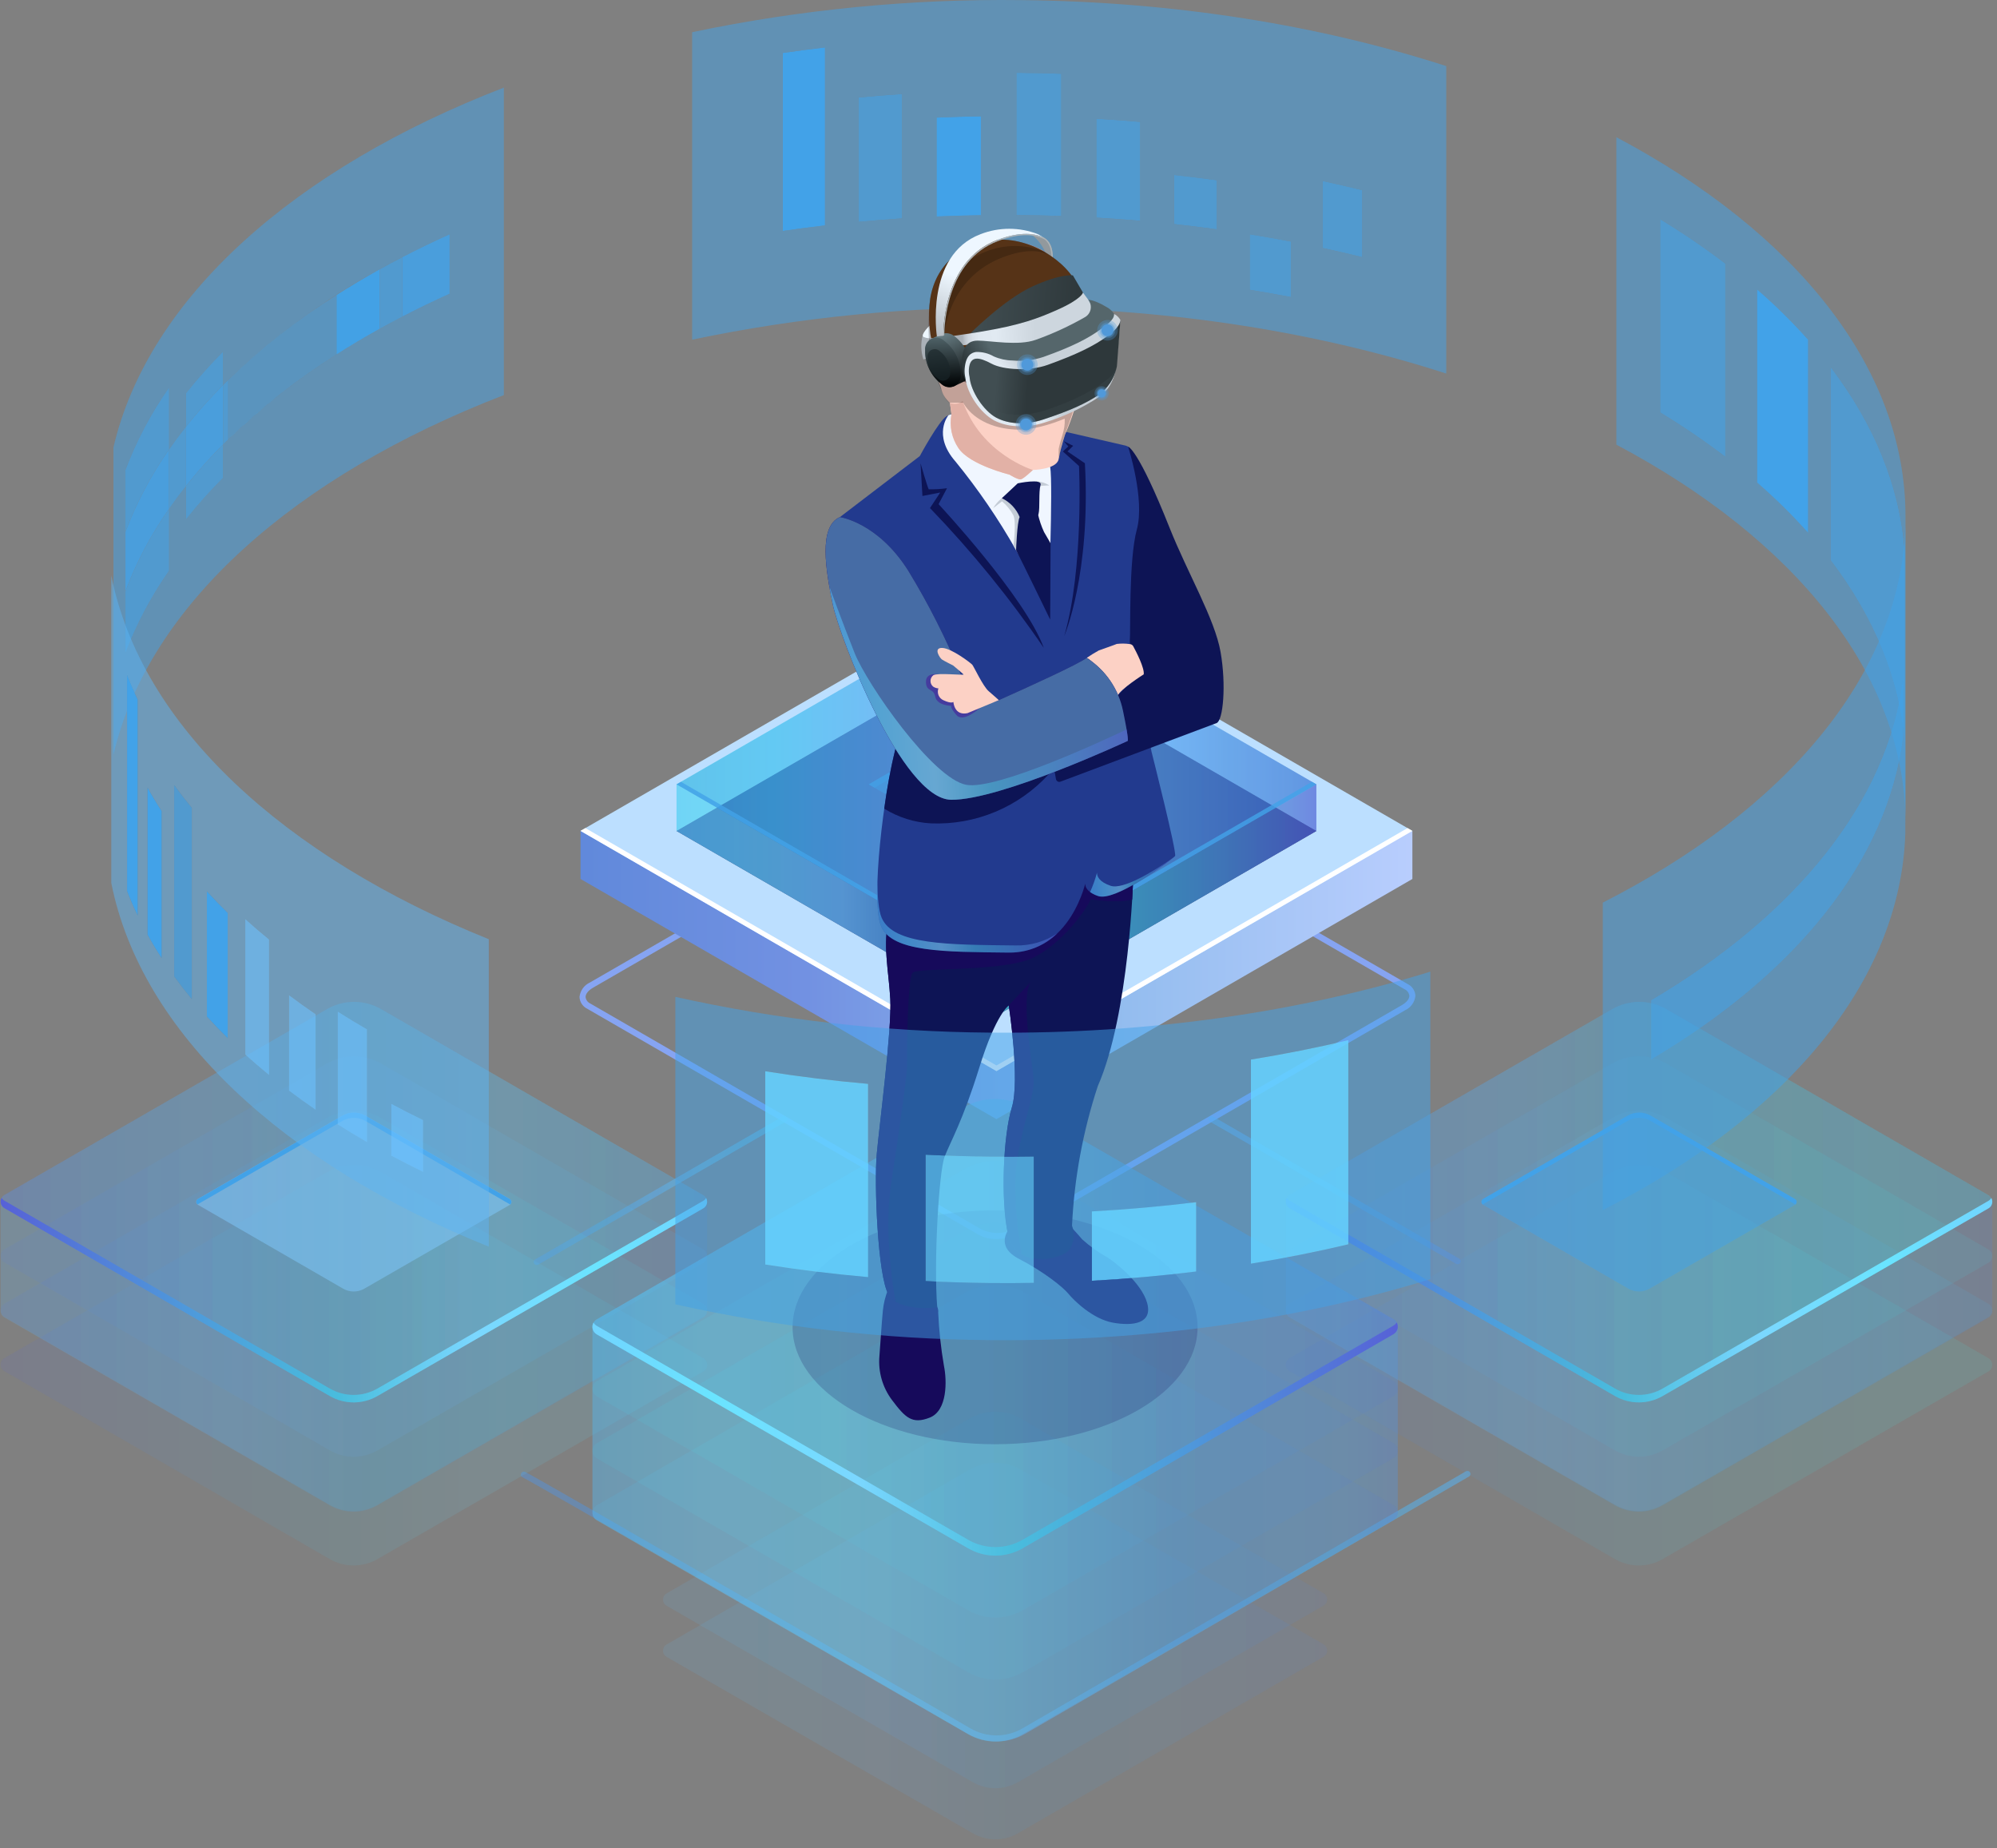 <svg width="401" height="371" viewBox="0 0 401 371" fill="none" xmlns="http://www.w3.org/2000/svg">
<rect x="0" y="0" width="401" height="371" fill="#808080" stroke="none"/>
<g style="mix-blend-mode:lighten">
<path d="M200.084 248.754C198.867 248.786 197.663 248.504 196.586 247.935L117.94 202.53C117.488 202.314 117.103 201.98 116.826 201.563C116.549 201.146 116.391 200.662 116.367 200.161C116.43 199.534 116.658 198.933 117.026 198.421C117.394 197.908 117.891 197.502 118.466 197.242L196.057 152.443C197.261 151.765 198.61 151.384 199.991 151.331C201.372 151.279 202.746 151.556 203.999 152.141L282.644 197.546C283.096 197.761 283.481 198.096 283.758 198.513C284.035 198.93 284.194 199.414 284.218 199.914C284.154 200.542 283.927 201.143 283.559 201.655C283.19 202.167 282.694 202.574 282.119 202.834L204.528 247.633C203.166 248.38 201.637 248.766 200.084 248.754ZM197.194 246.88C198.263 247.349 199.426 247.566 200.592 247.513C201.758 247.461 202.897 247.141 203.919 246.578L281.51 201.779C282.443 201.24 282.999 200.543 282.999 199.913C282.966 199.629 282.86 199.359 282.691 199.129C282.523 198.899 282.297 198.717 282.036 198.601L203.39 153.196C202.321 152.728 201.158 152.512 199.993 152.565C198.827 152.617 197.688 152.937 196.665 153.498L119.074 198.297C118.141 198.836 117.585 199.533 117.585 200.163C117.618 200.446 117.724 200.716 117.893 200.946C118.062 201.176 118.288 201.358 118.549 201.475L197.194 246.88Z" fill="#86A4F2"/>
</g>
<path opacity="0.5" d="M107.773 253.975C107.639 253.975 107.508 253.93 107.402 253.849C107.296 253.767 107.219 253.652 107.185 253.523C107.15 253.393 107.159 253.256 107.21 253.132C107.262 253.008 107.352 252.905 107.469 252.838L157.15 224.155C157.289 224.074 157.456 224.052 157.612 224.094C157.689 224.115 157.761 224.151 157.825 224.199C157.888 224.248 157.941 224.309 157.981 224.378C158.021 224.447 158.047 224.524 158.058 224.603C158.068 224.682 158.063 224.763 158.042 224.84C158.021 224.917 157.985 224.99 157.937 225.053C157.888 225.117 157.827 225.17 157.758 225.21L108.077 253.893C107.985 253.947 107.88 253.975 107.773 253.975Z" fill="url(#paint0_linear_2536_10512)"/>
<path opacity="0.5" d="M292.705 253.814C292.598 253.814 292.493 253.785 292.401 253.731L243 225.21C242.86 225.129 242.758 224.996 242.716 224.84C242.674 224.684 242.696 224.518 242.777 224.378C242.857 224.238 242.99 224.136 243.146 224.094C243.302 224.052 243.469 224.074 243.608 224.155L293.009 252.676C293.125 252.743 293.216 252.847 293.267 252.971C293.318 253.094 293.327 253.232 293.293 253.361C293.258 253.491 293.182 253.605 293.076 253.687C292.969 253.769 292.839 253.813 292.705 253.814Z" fill="url(#paint1_linear_2536_10512)"/>
<path opacity="0.5" d="M200.089 349.617C198.056 349.618 196.059 349.083 194.299 348.066C174.048 336.327 106.615 297.342 104.998 296.623C104.922 296.601 104.852 296.564 104.792 296.514C104.731 296.464 104.681 296.402 104.645 296.333C104.608 296.263 104.586 296.187 104.58 296.109C104.574 296.03 104.583 295.952 104.608 295.877C104.659 295.721 104.77 295.591 104.916 295.515C105.062 295.439 105.232 295.424 105.389 295.472C106.439 295.774 194.026 346.499 194.91 347.011C196.487 347.919 198.275 348.398 200.096 348.397C201.916 348.396 203.704 347.917 205.28 347.008L294.359 295.378C294.429 295.338 294.505 295.312 294.584 295.301C294.664 295.291 294.744 295.296 294.822 295.316C294.899 295.337 294.972 295.373 295.035 295.421C295.099 295.47 295.152 295.531 295.193 295.6C295.233 295.669 295.259 295.746 295.269 295.825C295.28 295.904 295.275 295.985 295.254 296.062C295.234 296.14 295.198 296.212 295.149 296.276C295.101 296.34 295.04 296.393 294.971 296.433L205.892 348.063C204.128 349.082 202.126 349.618 200.089 349.617Z" fill="url(#paint2_linear_2536_10512)"/>
<path d="M283.609 166.811V176.462L200.091 224.682L116.57 176.461V166.81L283.609 166.811Z" fill="url(#paint3_linear_2536_10512)"/>
<path d="M200.091 215.03L116.57 166.81L200.089 118.591L283.609 166.811L200.091 215.03Z" fill="#BCDFFF"/>
<path d="M200.091 213.903L117.547 166.246L116.57 166.81L200.091 215.03L283.609 166.811L282.634 166.247L200.091 213.903Z" fill="white"/>
<path d="M200.09 203.908L135.852 166.821L200.088 129.733L264.327 166.822L200.09 203.908Z" fill="#0F054C"/>
<path opacity="0.5" d="M200.091 203.91L135.852 166.821L200.089 129.733L264.329 166.822L200.091 203.91Z" fill="url(#paint4_linear_2536_10512)"/>
<path opacity="0.5" d="M200.086 120.381L264.326 157.469V166.822L200.086 129.732V120.381Z" fill="url(#paint5_linear_2536_10512)"/>
<path opacity="0.5" d="M200.091 129.732L135.852 166.821V157.468L200.089 120.381L200.091 129.732Z" fill="url(#paint6_linear_2536_10512)"/>
<path opacity="0.5" d="M200.091 194.558L135.852 157.468L200.089 120.381L264.329 157.469L200.091 194.558Z" fill="url(#paint7_linear_2536_10512)"/>
<path opacity="0.5" d="M200.092 172.29L174.422 157.469L200.091 142.65L225.759 157.47L200.092 172.29Z" fill="#42A2E8"/>
<path opacity="0.5" d="M200.091 144.014L224.578 158.151L225.759 157.47L200.091 142.65L174.422 157.47L175.603 158.151L200.091 144.014Z" fill="#42A2E8"/>
<path opacity="0.5" d="M200.094 194.558V203.909L264.331 166.822V157.47L200.094 194.558Z" fill="url(#paint8_linear_2536_10512)"/>
<path opacity="0.5" d="M135.852 157.468V166.82L200.091 203.909V194.557L135.852 157.468Z" fill="url(#paint9_linear_2536_10512)"/>
<path opacity="0.8" d="M200.091 193.536L136.735 156.958L135.852 157.468L200.091 194.558L264.329 157.469L263.446 156.959L200.091 193.536Z" fill="#42A2E8"/>
<g opacity="0.11">
<path d="M76.538 235.331C74.886 234.378 73.012 233.875 71.104 233.874C69.196 233.873 67.322 234.374 65.669 235.326L0.89 272.64C0.657 272.774 0.464 272.967 0.33 273.2C0.196 273.433 0.125 273.696 0.125 273.965C0.125 274.233 0.196 274.497 0.33 274.73C0.464 274.962 0.657 275.155 0.89 275.29L66.209 313.001C67.667 313.843 69.321 314.286 71.004 314.286C72.688 314.286 74.342 313.843 75.8 313.001L141.22 275.325C141.452 275.191 141.645 274.998 141.78 274.765C141.914 274.533 141.985 274.269 141.985 274C141.985 273.732 141.914 273.468 141.78 273.235C141.645 273.003 141.452 272.81 141.22 272.675L76.538 235.331Z" fill="url(#paint10_linear_2536_10512)"/>
</g>
<g opacity="0.11">
<path d="M76.538 224.418C74.886 223.464 73.012 222.962 71.104 222.961C69.196 222.96 67.322 223.461 65.669 224.413L0.89 261.727C0.657 261.861 0.464 262.054 0.33 262.287C0.196 262.519 0.125 262.783 0.125 263.052C0.125 263.32 0.196 263.584 0.33 263.816C0.464 264.049 0.657 264.242 0.89 264.376L66.209 302.088C67.667 302.93 69.321 303.373 71.004 303.373C72.688 303.373 74.342 302.93 75.8 302.088L141.22 264.412C141.452 264.278 141.645 264.084 141.78 263.852C141.914 263.619 141.984 263.356 141.984 263.087C141.984 262.819 141.914 262.555 141.78 262.322C141.645 262.09 141.452 261.897 141.22 261.762L76.538 224.418Z" fill="url(#paint11_linear_2536_10512)"/>
</g>
<g opacity="0.11">
<path d="M76.538 213.505C74.886 212.551 73.012 212.049 71.104 212.048C69.196 212.047 67.322 212.548 65.669 213.5L0.89 250.814C0.657 250.948 0.464 251.141 0.33 251.374C0.196 251.606 0.125 251.87 0.125 252.138C0.125 252.407 0.196 252.671 0.33 252.903C0.464 253.136 0.657 253.329 0.89 253.463L66.209 291.175C67.667 292.017 69.321 292.46 71.004 292.46C72.688 292.46 74.342 292.017 75.8 291.175L141.22 253.499C141.452 253.364 141.645 253.171 141.78 252.939C141.914 252.706 141.984 252.442 141.984 252.174C141.984 251.905 141.914 251.642 141.78 251.409C141.645 251.177 141.452 250.984 141.22 250.849L76.538 213.505Z" fill="url(#paint12_linear_2536_10512)"/>
</g>
<g opacity="0.11">
<path d="M76.538 202.593C74.886 201.639 73.012 201.137 71.104 201.136C69.196 201.135 67.322 201.636 65.669 202.588L0.89 239.902C0.657 240.036 0.464 240.229 0.33 240.462C0.196 240.694 0.125 240.958 0.125 241.226C0.125 241.495 0.196 241.759 0.33 241.991C0.464 242.224 0.657 242.417 0.89 242.551L66.209 280.263C67.667 281.105 69.321 281.548 71.004 281.548C72.688 281.548 74.342 281.105 75.8 280.263L141.22 242.587C141.452 242.452 141.645 242.259 141.78 242.027C141.914 241.794 141.985 241.53 141.985 241.262C141.985 240.993 141.914 240.73 141.78 240.497C141.645 240.264 141.452 240.071 141.22 239.937L76.538 202.593Z" fill="url(#paint13_linear_2536_10512)"/>
</g>
<path opacity="0.2" d="M141.22 239.937L76.538 202.593C74.886 201.639 73.012 201.137 71.104 201.136C69.197 201.135 67.322 201.636 65.669 202.588L0.89 239.902C0.656 240.035 0.462 240.228 0.328 240.46C0.194 240.693 0.124 240.958 0.125 241.226V263.167C0.124 263.436 0.194 263.701 0.328 263.933C0.462 264.166 0.656 264.359 0.89 264.492L66.209 302.204C67.667 303.046 69.321 303.489 71.004 303.489C72.688 303.489 74.342 303.046 75.8 302.204L141.22 264.528C141.453 264.395 141.647 264.202 141.782 263.969C141.916 263.736 141.986 263.472 141.985 263.203V241.262C141.986 240.993 141.916 240.729 141.782 240.496C141.647 240.263 141.453 240.07 141.22 239.937Z" fill="url(#paint14_linear_2536_10512)"/>
<g opacity="0.11">
<path d="M76.538 202.593C74.886 201.639 73.012 201.137 71.104 201.136C69.196 201.135 67.322 201.636 65.669 202.588L0.89 239.902C0.657 240.036 0.464 240.229 0.33 240.462C0.196 240.694 0.125 240.958 0.125 241.226C0.125 241.495 0.196 241.759 0.33 241.991C0.464 242.224 0.657 242.417 0.89 242.551L66.209 280.263C67.667 281.105 69.321 281.548 71.004 281.548C72.688 281.548 74.342 281.105 75.8 280.263L141.22 242.587C141.452 242.452 141.645 242.259 141.78 242.027C141.914 241.794 141.985 241.53 141.985 241.262C141.985 240.993 141.914 240.73 141.78 240.497C141.645 240.264 141.452 240.071 141.22 239.937L76.538 202.593Z" fill="url(#paint15_linear_2536_10512)"/>
</g>
<g opacity="0.5">
<path d="M73.379 223.983C72.679 223.579 71.884 223.366 71.076 223.365C70.267 223.365 69.472 223.577 68.771 223.981L39.748 240.699C39.644 240.759 39.558 240.845 39.498 240.949C39.438 241.053 39.406 241.17 39.406 241.29C39.406 241.41 39.438 241.528 39.498 241.631C39.558 241.735 39.644 241.821 39.748 241.881L68.891 258.707C69.542 259.083 70.28 259.281 71.031 259.281C71.782 259.281 72.52 259.083 73.171 258.707L102.359 241.897C102.463 241.837 102.549 241.751 102.609 241.647C102.669 241.543 102.701 241.426 102.701 241.306C102.701 241.186 102.669 241.068 102.609 240.965C102.549 240.861 102.463 240.775 102.359 240.715L73.379 223.983Z" fill="#7FC9FF"/>
</g>
<path d="M39.747 241.748L68.771 225.029C69.472 224.626 70.266 224.413 71.075 224.414C71.883 224.414 72.678 224.627 73.378 225.032L102.359 241.763C102.388 241.78 102.399 241.81 102.425 241.83C102.513 241.764 102.583 241.676 102.63 241.576C102.676 241.475 102.697 241.365 102.69 241.255C102.684 241.145 102.65 241.038 102.592 240.943C102.534 240.849 102.454 240.771 102.359 240.715L73.378 223.983C72.678 223.579 71.883 223.366 71.075 223.365C70.266 223.365 69.472 223.577 68.771 223.981L39.747 240.699C39.651 240.755 39.571 240.833 39.513 240.927C39.456 241.022 39.422 241.129 39.415 241.239C39.409 241.349 39.429 241.46 39.476 241.56C39.522 241.66 39.593 241.748 39.681 241.814C39.706 241.794 39.717 241.765 39.747 241.748Z" fill="#42A2E8"/>
<path d="M141.22 241.079L75.801 278.756C74.343 279.597 72.689 280.041 71.005 280.041C69.321 280.041 67.667 279.597 66.209 278.756L0.89 241.044C0.653 240.908 0.457 240.711 0.323 240.473C0.125 240.824 0.073 241.239 0.179 241.629C0.285 242.018 0.541 242.349 0.89 242.551L66.209 280.263C67.667 281.105 69.321 281.548 71.005 281.548C72.689 281.548 74.343 281.105 75.801 280.263L141.22 242.587C141.57 242.385 141.825 242.053 141.932 241.664C142.038 241.275 141.986 240.859 141.788 240.508C141.654 240.746 141.457 240.943 141.22 241.079Z" fill="url(#paint16_linear_2536_10512)"/>
<g opacity="0.11">
<path d="M334.608 235.331C332.956 234.378 331.082 233.875 329.175 233.874C327.267 233.873 325.392 234.374 323.739 235.326L258.96 272.64C258.728 272.774 258.534 272.967 258.4 273.2C258.266 273.433 258.195 273.696 258.195 273.965C258.195 274.233 258.266 274.497 258.4 274.73C258.534 274.962 258.728 275.155 258.96 275.29L324.279 313.001C325.737 313.843 327.391 314.286 329.075 314.286C330.758 314.286 332.412 313.843 333.871 313.001L399.29 275.325C399.523 275.191 399.716 274.998 399.85 274.765C399.984 274.533 400.055 274.269 400.055 274C400.055 273.732 399.984 273.468 399.85 273.235C399.716 273.003 399.523 272.81 399.29 272.675L334.608 235.331Z" fill="url(#paint17_linear_2536_10512)"/>
</g>
<g opacity="0.11">
<path d="M334.608 224.418C332.956 223.464 331.082 222.962 329.175 222.961C327.267 222.96 325.392 223.461 323.739 224.413L258.96 261.727C258.728 261.861 258.534 262.054 258.4 262.287C258.266 262.519 258.195 262.783 258.195 263.052C258.195 263.32 258.266 263.584 258.4 263.816C258.534 264.049 258.728 264.242 258.96 264.376L324.279 302.088C325.737 302.93 327.391 303.373 329.075 303.373C330.758 303.373 332.412 302.93 333.871 302.088L399.29 264.412C399.522 264.278 399.716 264.084 399.85 263.852C399.984 263.619 400.055 263.356 400.055 263.087C400.055 262.819 399.984 262.555 399.85 262.322C399.716 262.09 399.522 261.897 399.29 261.762L334.608 224.418Z" fill="url(#paint18_linear_2536_10512)"/>
</g>
<g opacity="0.11">
<path d="M334.608 213.506C332.956 212.552 331.082 212.05 329.175 212.049C327.267 212.048 325.392 212.549 323.739 213.501L258.96 250.815C258.728 250.949 258.534 251.142 258.4 251.375C258.266 251.607 258.195 251.871 258.195 252.139C258.195 252.408 258.266 252.672 258.4 252.904C258.534 253.137 258.728 253.33 258.96 253.464L324.279 291.176C325.737 292.018 327.391 292.461 329.075 292.461C330.758 292.461 332.412 292.018 333.871 291.176L399.29 253.5C399.522 253.365 399.716 253.172 399.85 252.94C399.984 252.707 400.055 252.443 400.055 252.175C400.055 251.906 399.984 251.643 399.85 251.41C399.716 251.178 399.522 250.984 399.29 250.85L334.608 213.506Z" fill="url(#paint19_linear_2536_10512)"/>
</g>
<g opacity="0.11">
<path d="M334.608 202.593C332.956 201.639 331.082 201.137 329.175 201.136C327.267 201.135 325.392 201.636 323.739 202.588L258.96 239.902C258.728 240.036 258.534 240.229 258.4 240.462C258.266 240.694 258.195 240.958 258.195 241.226C258.195 241.495 258.266 241.759 258.4 241.991C258.534 242.224 258.728 242.417 258.96 242.551L324.279 280.263C325.737 281.105 327.391 281.548 329.075 281.548C330.758 281.548 332.412 281.105 333.871 280.263L399.29 242.587C399.523 242.452 399.716 242.259 399.85 242.027C399.984 241.794 400.055 241.53 400.055 241.262C400.055 240.993 399.984 240.73 399.85 240.497C399.716 240.264 399.523 240.071 399.29 239.937L334.608 202.593Z" fill="url(#paint20_linear_2536_10512)"/>
</g>
<path opacity="0.2" d="M399.29 239.937L334.608 202.593C332.956 201.639 331.082 201.137 329.175 201.136C327.267 201.135 325.392 201.636 323.739 202.588L258.96 239.902C258.727 240.035 258.533 240.228 258.398 240.46C258.264 240.693 258.194 240.958 258.195 241.226V263.167C258.194 263.436 258.264 263.701 258.398 263.933C258.533 264.166 258.727 264.359 258.96 264.492L324.279 302.204C325.737 303.046 327.391 303.489 329.075 303.489C330.759 303.489 332.413 303.046 333.871 302.204L399.29 264.528C399.524 264.395 399.718 264.202 399.852 263.969C399.986 263.736 400.056 263.472 400.055 263.203V241.262C400.056 240.993 399.986 240.729 399.852 240.496C399.718 240.263 399.524 240.07 399.29 239.937Z" fill="url(#paint21_linear_2536_10512)"/>
<g opacity="0.11">
<path d="M334.608 202.593C332.956 201.639 331.082 201.137 329.175 201.136C327.267 201.135 325.392 201.636 323.739 202.588L258.96 239.902C258.728 240.036 258.534 240.229 258.4 240.462C258.266 240.694 258.195 240.958 258.195 241.226C258.195 241.495 258.266 241.759 258.4 241.991C258.534 242.224 258.728 242.417 258.96 242.551L324.279 280.263C325.737 281.105 327.391 281.548 329.075 281.548C330.758 281.548 332.412 281.105 333.871 280.263L399.29 242.587C399.523 242.452 399.716 242.259 399.85 242.027C399.984 241.794 400.055 241.53 400.055 241.262C400.055 240.993 399.984 240.73 399.85 240.497C399.716 240.264 399.523 240.071 399.29 239.937L334.608 202.593Z" fill="url(#paint22_linear_2536_10512)"/>
</g>
<g opacity="0.5">
<path d="M331.449 223.983C330.749 223.579 329.955 223.366 329.146 223.365C328.337 223.365 327.543 223.577 326.842 223.981L297.818 240.699C297.714 240.759 297.628 240.845 297.568 240.949C297.508 241.053 297.477 241.17 297.477 241.29C297.477 241.41 297.508 241.528 297.568 241.631C297.628 241.735 297.714 241.821 297.818 241.881L326.962 258.707C327.612 259.083 328.35 259.281 329.101 259.281C329.853 259.281 330.591 259.083 331.241 258.707L360.43 241.897C360.533 241.837 360.62 241.751 360.68 241.647C360.739 241.543 360.771 241.426 360.771 241.306C360.771 241.186 360.739 241.068 360.68 240.965C360.62 240.861 360.533 240.775 360.43 240.715L331.449 223.983Z" fill="#42A2E8"/>
</g>
<path d="M297.817 241.748L326.841 225.029C327.542 224.626 328.336 224.413 329.145 224.414C329.954 224.414 330.748 224.627 331.449 225.032L360.429 241.763C360.458 241.78 360.47 241.81 360.495 241.83C360.583 241.764 360.654 241.676 360.7 241.576C360.746 241.475 360.767 241.365 360.761 241.255C360.754 241.145 360.72 241.037 360.663 240.943C360.605 240.849 360.524 240.771 360.429 240.715L331.449 223.983C330.748 223.579 329.954 223.366 329.145 223.365C328.336 223.365 327.542 223.577 326.841 223.981L297.817 240.699C297.722 240.755 297.641 240.833 297.584 240.927C297.526 241.022 297.492 241.129 297.486 241.239C297.479 241.349 297.5 241.46 297.546 241.56C297.592 241.66 297.663 241.748 297.751 241.814C297.777 241.794 297.788 241.765 297.817 241.748Z" fill="#42A2E8"/>
<path d="M399.291 241.079L333.871 278.756C332.413 279.597 330.759 280.041 329.075 280.041C327.392 280.041 325.738 279.597 324.279 278.756L258.961 241.044C258.723 240.908 258.527 240.711 258.393 240.473C258.195 240.824 258.143 241.239 258.249 241.629C258.356 242.018 258.611 242.349 258.961 242.551L324.279 280.263C325.738 281.105 327.392 281.548 329.075 281.548C330.759 281.548 332.413 281.105 333.871 280.263L399.291 242.587C399.64 242.385 399.896 242.053 400.002 241.664C400.108 241.275 400.056 240.859 399.858 240.508C399.724 240.746 399.528 240.944 399.291 241.079Z" fill="url(#paint23_linear_2536_10512)"/>
<path opacity="0.502" d="M382.487 149.805V111.005C381.588 97.782 376.356 85.177 367.572 73.655V112.455C376.356 123.978 381.588 136.582 382.487 149.805ZM363.082 107.005V68.205C359.881 64.612 356.449 61.231 352.809 58.084V96.884C356.449 100.031 359.881 103.412 363.082 107.005ZM346.453 91.713V52.913C342.249 49.715 337.878 46.742 333.36 44.005V82.805C337.878 85.542 342.249 88.515 346.453 91.713ZM324.57 89.273V27.543C360.315 46.506 382.626 73.626 382.626 103.631V165.362C382.626 135.357 360.315 108.237 324.57 89.273Z" fill="#42A2E8"/>
<path opacity="0.502" d="M259.2 59.638V48.49C256.473 47.968 253.717 47.482 250.932 47.033V58.181C253.716 58.63 256.472 59.115 259.2 59.638ZM244.326 46.045V36.18C241.5 35.79 238.648 35.439 235.77 35.126V44.991C238.647 45.304 241.499 45.655 244.326 46.045ZM273.514 51.628V38.178C270.897 37.529 268.247 36.916 265.566 36.337V49.787C268.247 50.365 270.896 50.979 273.514 51.628ZM228.941 44.326V24.47C226.029 24.219 223.094 24.008 220.137 23.838V43.695C223.094 43.865 226.028 44.075 228.941 44.326ZM196.996 43.208V23.351C194.002 23.396 191.027 23.483 188.069 23.612V43.468C191.026 43.34 194.002 43.254 196.996 43.208ZM181.127 43.847V18.873C178.201 19.065 175.297 19.297 172.414 19.569V44.542C175.296 44.271 178.201 44.039 181.127 43.847ZM213.12 43.37V14.803C210.447 14.709 207.758 14.648 205.054 14.621C204.734 14.617 204.414 14.615 204.094 14.612V43.179C204.414 43.181 204.734 43.184 205.054 43.187C207.758 43.214 210.447 43.275 213.12 43.37ZM165.654 45.255V9.519C162.806 9.852 159.981 10.223 157.181 10.633V46.368C159.981 45.959 162.805 45.588 165.654 45.255ZM138.984 6.462C160.706 1.907 182.862 -0.252 205.054 0.023C236.078 0.334 265.139 5.111 290.407 13.266V74.997C265.139 66.841 236.078 62.065 205.054 61.754C182.862 61.479 160.706 63.638 138.984 68.193V6.462Z" fill="#42A2E8"/>
<path opacity="0.502" d="M33.957 90.193V77.765C30.352 82.897 27.405 88.46 25.184 94.325V131.136C27.405 125.271 30.352 119.708 33.957 114.576V102.147C35.027 100.607 36.159 99.086 37.352 97.584V104.286C39.671 101.375 42.15 98.595 44.777 95.958V89.256C56.422 77.537 71.931 67.258 90.291 58.979V47.025C87.024 48.498 83.849 50.034 80.767 51.631C79.225 52.43 77.708 53.244 76.214 54.073C65.142 60.081 54.923 67.542 45.828 76.259C45.474 76.605 45.124 76.953 44.777 77.302V70.599C42.15 73.235 39.671 76.016 37.352 78.927V85.63C36.159 87.132 35.028 88.653 33.957 90.193ZM22.781 89.805C29.801 59.68 59.312 33.736 101.173 17.59V79.32C59.312 95.467 29.801 121.411 22.781 151.535V89.805Z" fill="#42A2E8"/>
<path opacity="0.753" d="M44.781 77.302C45.128 76.953 45.478 76.606 45.832 76.259V88.213C52.468 81.794 59.754 76.082 67.571 71.168C70.351 69.398 73.233 67.685 76.218 66.028V54.074C77.711 53.245 79.229 52.431 80.771 51.632V63.586C83.851 61.989 87.026 60.454 90.295 58.98C71.935 67.258 56.426 77.537 44.781 89.256V77.302ZM33.961 90.194C35.031 88.654 36.163 87.133 37.356 85.63V97.584C36.163 99.086 35.032 100.608 33.961 102.148V90.194Z" fill="#42A2E8"/>
<path opacity="0.878" d="M80.766 51.632C83.846 50.035 87.021 48.499 90.29 47.025V58.979C87.023 60.452 83.848 61.988 80.766 63.585V51.632Z" fill="#42A2E8"/>
<path opacity="0.6" d="M45.828 76.259C52.465 69.84 59.75 64.127 67.567 59.214V71.168C59.75 76.082 52.465 81.794 45.828 88.213V76.259Z" fill="#42A2E8"/>
<path opacity="0.973" d="M67.57 59.213C70.35 57.443 73.233 55.729 76.218 54.072V66.026C73.235 67.682 70.352 69.396 67.57 71.167V59.213Z" fill="#42A2E8"/>
<path opacity="0.753" d="M25.188 94.325C27.408 88.46 30.355 82.896 33.96 77.765V90.193C30.355 95.325 27.408 100.888 25.188 106.753V118.707C27.408 112.842 30.355 107.279 33.96 102.147V114.576C30.355 119.707 27.408 125.271 25.188 131.136V94.325Z" fill="#42A2E8"/>
<path opacity="0.878" d="M25.188 106.753C27.408 100.888 30.355 95.325 33.96 90.193V102.147C30.355 107.279 27.408 112.842 25.188 118.707V106.753Z" fill="#42A2E8"/>
<path opacity="0.753" d="M37.352 97.583C39.671 94.672 42.15 91.892 44.777 89.255V95.958C42.15 98.594 39.671 101.374 37.352 104.286V97.583ZM37.352 78.927C39.671 76.015 42.15 73.235 44.777 70.599V77.301C42.15 79.938 39.671 82.718 37.352 85.629V78.927Z" fill="#42A2E8"/>
<path opacity="0.878" d="M37.352 85.629C39.671 82.717 42.15 79.937 44.777 77.301V89.255C42.15 91.891 39.671 94.671 37.352 97.583V85.629Z" fill="#42A2E8"/>
<path opacity="0.753" d="M367.57 73.654C376.355 85.177 381.587 97.781 382.486 111.004V149.805C381.587 136.582 376.355 123.977 367.57 112.455V73.654Z" fill="#42A2E8"/>
<path d="M352.812 58.083C356.452 61.23 359.884 64.611 363.085 68.204V107.005C359.884 103.412 356.452 100.031 352.812 96.883V58.083Z" fill="#42A2E8"/>
<path opacity="0.753" d="M333.359 44.005C337.877 46.742 342.248 49.715 346.452 52.913V91.713C342.248 88.515 337.877 85.542 333.359 82.805V44.005Z" fill="#42A2E8"/>
<path opacity="0.753" d="M265.57 36.336C268.251 36.915 270.9 37.528 273.519 38.177V51.627C270.901 50.978 268.251 50.365 265.57 49.786V36.336Z" fill="#42A2E8"/>
<path opacity="0.753" d="M250.938 47.033C253.722 47.482 256.478 47.968 259.206 48.49V59.638C256.478 59.116 253.722 58.63 250.938 58.181V47.033Z" fill="#42A2E8"/>
<path opacity="0.753" d="M235.773 35.125C238.651 35.438 241.503 35.789 244.33 36.179V46.045C241.504 45.655 238.651 45.304 235.773 44.99V35.125Z" fill="#42A2E8"/>
<path opacity="0.753" d="M220.141 23.838C223.098 24.008 226.032 24.218 228.945 24.47V44.326C226.033 44.076 223.098 43.865 220.141 43.695V23.838Z" fill="#42A2E8"/>
<path opacity="0.753" d="M204.094 14.612C204.413 14.615 204.733 14.617 205.053 14.62C207.757 14.648 210.446 14.708 213.119 14.803V43.37C210.446 43.275 207.758 43.215 205.053 43.187C204.733 43.184 204.413 43.181 204.094 43.179V14.612Z" fill="#42A2E8"/>
<path d="M188.07 23.611C191.027 23.483 194.003 23.396 196.997 23.351V43.207C194.004 43.253 191.028 43.34 188.07 43.468V23.611Z" fill="#42A2E8"/>
<path opacity="0.753" d="M172.414 19.569C175.297 19.297 178.201 19.065 181.127 18.873V43.847C178.202 44.039 175.297 44.27 172.414 44.542V19.569Z" fill="#42A2E8"/>
<path d="M157.188 10.633C159.987 10.224 162.811 9.853 165.66 9.52V45.255C162.812 45.588 159.987 45.959 157.188 46.368V10.633Z" fill="#42A2E8"/>
<g opacity="0.11">
<path d="M194.663 295.037C196.217 294.14 197.979 293.668 199.772 293.667C201.566 293.666 203.328 294.137 204.882 295.032L265.785 330.113C266.004 330.24 266.186 330.421 266.312 330.64C266.438 330.858 266.504 331.106 266.504 331.359C266.504 331.611 266.438 331.859 266.312 332.078C266.186 332.297 266.004 332.478 265.785 332.604L204.375 368.06C203.004 368.851 201.449 369.268 199.866 369.268C198.283 369.268 196.728 368.851 195.357 368.06L133.852 332.638C133.633 332.511 133.452 332.33 133.325 332.111C133.199 331.893 133.133 331.645 133.133 331.392C133.133 331.14 133.199 330.892 133.325 330.673C133.452 330.455 133.633 330.273 133.852 330.147L194.663 295.037Z" fill="url(#paint24_linear_2536_10512)"/>
</g>
<g opacity="0.11">
<path d="M194.663 284.778C196.217 283.882 197.979 283.409 199.772 283.408C201.566 283.407 203.328 283.878 204.882 284.773L265.785 319.855C266.004 319.981 266.186 320.163 266.312 320.381C266.438 320.6 266.504 320.848 266.504 321.1C266.504 321.353 266.438 321.601 266.312 321.819C266.186 322.038 266.004 322.219 265.785 322.346L204.375 357.801C203.004 358.593 201.449 359.009 199.866 359.009C198.283 359.009 196.728 358.593 195.357 357.801L133.852 322.379C133.633 322.253 133.452 322.071 133.325 321.853C133.199 321.634 133.133 321.386 133.133 321.134C133.133 320.881 133.199 320.633 133.325 320.414C133.452 320.196 133.633 320.014 133.852 319.888L194.663 284.778Z" fill="url(#paint25_linear_2536_10512)"/>
</g>
<g opacity="0.11">
<path d="M193.57 259.62C195.454 258.533 197.59 257.96 199.765 257.959C201.94 257.958 204.077 258.529 205.961 259.614L279.81 302.152C280.075 302.305 280.295 302.526 280.448 302.791C280.601 303.056 280.681 303.356 280.681 303.663C280.681 303.969 280.601 304.269 280.448 304.534C280.295 304.799 280.075 305.02 279.81 305.173L205.346 348.164C203.684 349.124 201.798 349.629 199.879 349.629C197.959 349.629 196.073 349.124 194.411 348.164L119.833 305.213C119.568 305.06 119.348 304.84 119.195 304.575C119.042 304.31 118.961 304.009 118.961 303.703C118.961 303.397 119.042 303.096 119.195 302.831C119.348 302.566 119.568 302.346 119.833 302.193L193.57 259.62Z" fill="url(#paint26_linear_2536_10512)"/>
</g>
<g opacity="0.11">
<path d="M193.57 247.18C195.454 246.093 197.59 245.52 199.765 245.519C201.94 245.517 204.077 246.088 205.961 247.174L279.81 289.712C280.075 289.865 280.295 290.085 280.448 290.35C280.601 290.615 280.681 290.916 280.681 291.222C280.681 291.528 280.601 291.829 280.448 292.094C280.295 292.359 280.075 292.579 279.81 292.732L205.346 335.724C203.684 336.684 201.798 337.189 199.879 337.189C197.959 337.189 196.074 336.684 194.411 335.724L119.833 292.773C119.568 292.62 119.348 292.4 119.195 292.134C119.042 291.869 118.961 291.569 118.961 291.263C118.961 290.956 119.042 290.656 119.195 290.391C119.348 290.126 119.568 289.905 119.833 289.752L193.57 247.18Z" fill="url(#paint27_linear_2536_10512)"/>
</g>
<g opacity="0.11">
<path d="M193.57 234.74C195.454 233.652 197.59 233.079 199.765 233.078C201.94 233.077 204.077 233.648 205.961 234.733L279.81 277.271C280.075 277.425 280.295 277.645 280.448 277.91C280.601 278.175 280.681 278.476 280.681 278.782C280.681 279.088 280.601 279.388 280.448 279.654C280.295 279.919 280.075 280.139 279.81 280.292L205.346 323.284C203.684 324.243 201.798 324.748 199.879 324.748C197.959 324.748 196.074 324.243 194.411 323.284L119.833 280.332C119.568 280.179 119.348 279.959 119.195 279.694C119.042 279.429 118.961 279.128 118.961 278.822C118.961 278.516 119.042 278.215 119.195 277.95C119.348 277.685 119.568 277.465 119.833 277.312L193.57 234.74Z" fill="url(#paint28_linear_2536_10512)"/>
</g>
<g opacity="0.11">
<path d="M193.57 222.298C195.454 221.211 197.59 220.638 199.765 220.637C201.94 220.636 204.077 221.206 205.961 222.292L279.81 264.83C280.075 264.983 280.295 265.203 280.448 265.468C280.601 265.733 280.681 266.034 280.681 266.34C280.681 266.646 280.601 266.947 280.448 267.212C280.295 267.477 280.075 267.697 279.81 267.851L205.346 310.842C203.684 311.802 201.798 312.307 199.879 312.307C197.959 312.307 196.073 311.802 194.411 310.842L119.833 267.891C119.568 267.738 119.348 267.518 119.195 267.253C119.042 266.988 118.961 266.687 118.961 266.381C118.961 266.075 119.042 265.774 119.195 265.509C119.348 265.244 119.568 265.024 119.833 264.871L193.57 222.298Z" fill="url(#paint29_linear_2536_10512)"/>
</g>
<path opacity="0.4" d="M119.833 264.871L193.57 222.298C195.454 221.211 197.59 220.638 199.765 220.637C201.94 220.636 204.077 221.206 205.961 222.292L279.81 264.83C280.076 264.982 280.297 265.202 280.45 265.467C280.603 265.733 280.683 266.034 280.682 266.34V303.662C280.683 303.969 280.603 304.27 280.45 304.535C280.297 304.801 280.076 305.021 279.81 305.172L205.346 348.164C203.684 349.124 201.798 349.629 199.879 349.629C197.959 349.629 196.074 349.124 194.411 348.164L119.833 305.213C119.567 305.061 119.346 304.841 119.192 304.576C119.039 304.31 118.959 304.009 118.961 303.703V266.381C118.959 266.074 119.039 265.773 119.192 265.508C119.346 265.242 119.567 265.022 119.833 264.871Z" fill="url(#paint30_linear_2536_10512)"/>
<g opacity="0.11">
<path d="M193.57 222.298C195.454 221.211 197.59 220.638 199.765 220.637C201.94 220.636 204.077 221.206 205.961 222.292L279.81 264.83C280.075 264.983 280.295 265.203 280.448 265.468C280.601 265.733 280.681 266.034 280.681 266.34C280.681 266.646 280.601 266.947 280.448 267.212C280.295 267.477 280.075 267.697 279.81 267.851L205.346 310.842C203.684 311.802 201.798 312.307 199.879 312.307C197.959 312.307 196.073 311.802 194.411 310.842L119.833 267.891C119.568 267.738 119.348 267.518 119.195 267.253C119.042 266.988 118.961 266.687 118.961 266.381C118.961 266.075 119.042 265.774 119.195 265.509C119.348 265.244 119.568 265.024 119.833 264.871L193.57 222.298Z" fill="url(#paint31_linear_2536_10512)"/>
</g>
<path d="M119.826 266.173L194.404 309.124C196.066 310.084 197.952 310.589 199.871 310.589C201.791 310.589 203.676 310.084 205.339 309.124L279.802 266.133C280.073 265.978 280.296 265.753 280.449 265.481C280.675 265.882 280.734 266.356 280.613 266.799C280.492 267.243 280.201 267.621 279.802 267.851L205.339 310.842C203.676 311.802 201.791 312.307 199.871 312.307C197.952 312.307 196.066 311.802 194.404 310.842L119.826 267.891C119.427 267.661 119.136 267.283 119.015 266.84C118.894 266.396 118.953 265.922 119.179 265.522C119.332 265.793 119.555 266.018 119.826 266.173Z" fill="url(#paint32_linear_2536_10512)"/>
<path opacity="0.2" d="M199.814 289.946C222.269 289.946 240.472 279.436 240.472 266.472C240.472 253.508 222.269 242.998 199.814 242.998C177.359 242.998 159.156 253.508 159.156 266.472C159.156 279.436 177.359 289.946 199.814 289.946Z" fill="#180D5B"/>
<path d="M215.291 246.569C215.291 246.569 216.279 247.6 217.305 248.814C218.865 250.225 220.583 251.452 222.425 252.47C223.636 253.222 229.185 257.428 230.345 261.57C231.505 265.712 227.54 266.26 223.483 265.54C219.427 264.821 215.637 261.079 214.533 259.728C213.429 258.377 209.59 255.31 204.612 252.733C199.634 250.157 202.644 246.693 202.644 246.693L215.291 246.569Z" fill="#160A5B"/>
<path d="M178.333 258.873C177.781 260.235 177.426 261.669 177.28 263.131C177.047 265.527 176.712 270.72 176.588 272.239C176.314 275.378 177.204 278.508 179.087 281.034C181.761 284.594 183.142 285.999 186.696 284.599C190.249 283.199 190.168 277.235 189.54 274.167C188.933 270.645 188.55 267.087 188.391 263.516C188.438 263.111 188.367 262.701 188.188 262.335L178.333 258.873Z" fill="#160A5B"/>
<path d="M227.554 176.2C227.554 176.2 226.805 203.551 220.431 218.07C217.452 227.126 215.713 236.544 215.263 246.066C215.555 246.839 215.667 247.668 215.591 248.491C215.514 249.314 215.251 250.108 214.822 250.814C213.327 252.944 203.969 254.892 202.423 247.898C200.876 240.905 201.471 227.818 203.17 222.36C204.87 216.903 202.565 201.862 202.565 201.862C202.565 201.862 200.007 203.496 196.654 214.302C193.302 225.108 190.835 229.23 189.681 232.215C188.528 235.201 187.467 253.514 188.198 262.457C188.198 262.457 180.62 263.533 178.429 259.91C176.238 256.288 175.505 237.547 176.061 231.573C176.616 225.598 179.115 206.458 178.771 200.535C178.428 194.613 177.194 189.803 178.549 183.888C179.904 177.973 219.891 164.83 219.891 164.83L227.554 176.2Z" fill="#0D1455"/>
<path d="M178.771 200.535C178.428 194.612 177.194 189.803 178.549 183.887C179.058 181.664 185.027 178.419 192.279 175.235C204.517 174.118 220.037 172.821 221.107 172.984C223.016 173.495 224.886 174.146 226.7 174.933L227.554 176.2C227.554 176.2 227.508 177.863 227.345 180.579C224.49 181.433 218.999 180.552 218.999 180.552C218.226 182.471 213.457 189.292 207.525 192.236C201.594 195.179 184.239 194.169 183.242 195.288C182.246 196.407 182.053 211.381 182.163 213.285C182.274 215.189 180.528 227.175 178.914 237.774C177.326 248.202 179.743 260.875 179.822 261.282C179.258 260.938 178.781 260.469 178.429 259.91C176.238 256.288 175.505 237.547 176.061 231.573C176.616 225.598 179.115 206.458 178.771 200.535Z" fill="#160A5B"/>
<path d="M214.173 86.741C214.173 86.741 223.044 88.765 226.029 89.465C226.271 89.522 226.497 89.637 226.685 89.8C226.873 89.963 227.019 90.17 227.11 90.402C227.971 92.584 230.132 99.361 228.504 109.256C227.31 115.969 226.852 122.792 227.137 129.604L231.24 150.961C231.24 150.961 236.399 171.302 235.954 171.858C235.509 172.415 224.075 181.116 220.502 179.891C216.929 178.665 218.103 176.643 218.103 176.643C218.103 176.643 215.208 191.384 202.395 191.243C189.582 191.101 179.114 191.142 176.939 185.962C174.764 180.783 177.534 159.009 179.793 150.389C182.052 141.768 187.423 124.584 187.423 124.584L168.656 103.812L184.695 91.563C184.695 91.563 188.527 84.443 190.102 83.538C191.676 82.633 192.499 83.399 192.499 83.399L214.173 86.741Z" fill="#223A8E"/>
<path opacity="0.5" d="M220.279 175.195C220.268 175.935 220.699 177.037 223.002 177.827C225.49 178.68 231.586 174.974 235.583 172.185C233.588 173.843 223.767 181.012 220.498 179.891C219.924 179.708 219.382 179.437 218.891 179.088C219.455 177.829 219.919 176.527 220.279 175.195Z" fill="url(#paint33_linear_2536_10512)"/>
<path opacity="0.5" d="M177.031 184.234C179.326 189.7 190.373 189.657 203.895 189.806C206.88 189.887 209.816 189.04 212.301 187.383C210.991 188.656 209.439 189.654 207.737 190.316C206.035 190.979 204.218 191.294 202.392 191.242C189.579 191.101 179.111 191.142 176.936 185.962C176.222 184.262 176.043 180.768 176.202 176.544C176.172 179.976 176.408 182.752 177.031 184.234Z" fill="url(#paint34_linear_2536_10512)"/>
<path d="M190.444 83.361C190.444 83.361 187.168 87.325 191.882 92.676C196.425 98.248 200.488 104.193 204.03 110.448C206.687 115.055 209.143 117.511 210.536 121.47C210.536 121.47 210.73 116.767 210.917 109.506C211.093 102.654 211.186 95.533 210.879 93.74C210.247 90.046 194.065 81.565 190.444 83.361Z" fill="#F0F6FF"/>
<path d="M202.701 95.285C202.701 95.285 204.379 96.329 204.958 96.242C205.537 96.156 207.395 94.35 207.395 94.35C207.395 94.35 212.046 94.266 212.554 92.273C212.89 90.569 213.329 88.887 213.867 87.236C214.338 86.201 216.344 81.23 216.36 79.212C216.375 77.195 216.299 73.592 217.17 71.684C218.041 69.777 219.216 50.687 200.783 51.225C182.349 51.763 188.075 70.904 188.075 70.904C188.075 70.904 186.729 71.477 187.544 73.941C188.359 76.406 188.542 76.66 188.957 77.883C189.209 79.053 189.839 80.107 190.75 80.883L191.055 83.153C190.83 84.33 190.84 85.539 191.083 86.712C191.326 87.885 191.798 88.999 192.471 89.989C194.763 93.358 202.701 95.285 202.701 95.285Z" fill="#FCD1C5"/>
<path d="M226.535 89.686C226.535 89.686 228.5 89.978 234.878 106.021C238.437 114.973 243.929 124.244 245.093 130.897C246.257 137.55 245.608 144.663 244.293 145.163C243.026 145.645 220.113 154.219 212.942 156.926C212.849 156.961 212.749 156.975 212.65 156.967C212.552 156.959 212.456 156.929 212.369 156.88C212.283 156.831 212.209 156.763 212.152 156.682C212.095 156.6 212.057 156.508 212.04 156.41L210.062 145.344L224.282 139.85C225.76 138.043 227.537 136.503 229.536 135.299C229.536 135.299 226.686 130.045 226.867 128.611C227.049 127.177 226.613 112.337 228.279 106.298C229.945 100.258 226.535 89.686 226.535 89.686Z" fill="#0D1455"/>
<path d="M218.203 132.085C218.991 131.543 219.806 131.041 220.645 130.581C221.129 130.394 223.748 129.499 224.248 129.276C225.133 129.169 226.028 129.182 226.909 129.314C227.044 129.327 227.175 129.374 227.288 129.449C227.402 129.524 227.495 129.627 227.56 129.747C228.165 130.869 229.85 134.135 229.66 135.382C229.66 135.382 224.926 138.373 224.398 139.708L223.642 139.87C223.642 139.87 220.471 133.068 218.203 132.085Z" fill="#FCD1C5"/>
<path d="M179.788 150.389C180.332 148.314 181.056 145.743 181.842 143.036L210.64 155.38C207.651 158.669 203.978 161.262 199.878 162.976C195.778 164.69 191.352 165.483 186.912 165.3C183.594 165.113 180.377 164.096 177.555 162.343C178.088 158.321 178.833 154.331 179.788 150.389Z" fill="#0D1455"/>
<path d="M168.652 103.812C168.652 103.812 176.247 104.857 182.382 114.582C186.472 121.282 190.019 128.297 192.99 135.562L193.201 136.828C193.33 137.6 193.633 138.332 194.089 138.968C194.544 139.604 195.14 140.128 195.829 140.498C196.518 140.869 197.283 141.076 198.065 141.105C198.847 141.134 199.625 140.983 200.34 140.664C206.819 137.771 216.414 133.397 218.203 132.084C220.076 133.279 221.687 134.84 222.942 136.673C224.197 138.505 225.07 140.572 225.507 142.75C226.756 148.726 226.439 148.745 226.439 148.745C226.439 148.745 200.866 160.68 190.991 160.563C181.115 160.445 168.585 127.975 167.206 121.263C165.826 114.552 164.305 105.708 168.652 103.812Z" fill="#24126A"/>
<path d="M168.652 103.812C168.652 103.812 176.247 104.857 182.382 114.582C186.472 121.282 190.019 128.297 192.99 135.562L193.201 136.828C193.33 137.6 193.633 138.332 194.089 138.968C194.544 139.604 195.14 140.128 195.829 140.498C196.518 140.869 197.283 141.076 198.065 141.105C198.847 141.134 199.625 140.983 200.34 140.664C206.819 137.771 216.414 133.397 218.203 132.084C220.076 133.279 221.687 134.84 222.942 136.673C224.197 138.505 225.07 140.572 225.507 142.75C226.756 148.726 226.439 148.745 226.439 148.745C226.439 148.745 200.866 160.68 190.991 160.563C181.115 160.445 168.585 127.975 167.206 121.263C165.826 114.552 164.305 105.708 168.652 103.812Z" fill="#466CA5"/>
<path d="M196.673 142.177C196.673 142.177 193.447 145.194 192.043 143.542C190.638 141.89 191.052 141.707 191.052 141.707C191.052 141.707 188.15 141.68 187.797 139.862C187.444 138.043 186.014 139.004 185.932 136.978C185.85 134.952 188.281 135.367 188.281 135.367L196.673 142.177Z" fill="#453C9E"/>
<path d="M200.567 140.564C200.567 140.564 199.68 139.738 198.536 138.77C197.392 137.802 195.542 133.797 195.23 133.444C194.917 133.09 191.058 130.131 189.198 130.079C187.338 130.028 188.719 132.11 189.147 132.403C189.575 132.697 191.392 133.6 191.392 133.6C191.392 133.6 193.26 135.169 193.473 135.399C193.685 135.629 188.278 135.027 187.42 135.554C187.245 135.688 187.103 135.858 187.003 136.054C186.904 136.249 186.849 136.465 186.844 136.684C186.839 136.903 186.883 137.121 186.974 137.321C187.064 137.521 187.198 137.698 187.366 137.839C187.683 138.055 188.053 138.18 188.435 138.202C188.267 138.653 188.279 139.152 188.467 139.595C188.656 140.038 189.007 140.392 189.449 140.584C191.071 141.338 191.445 140.919 191.445 140.919C191.445 140.919 191.585 143.73 194.263 143.173L200.567 140.564Z" fill="#FCD1C5"/>
<path d="M217.584 61.923C217.584 61.923 219.991 69.583 213.657 67.403C207.323 65.224 201.593 61.577 199.604 62.965C198.09 64.023 198.16 67.264 198.279 68.751C198.32 69.257 198.186 69.762 197.899 70.18L196.022 72.909C195.81 73.217 195.684 73.576 195.658 73.949L195.524 75.847C195.508 76.078 195.408 76.295 195.243 76.458C195.078 76.62 194.86 76.718 194.629 76.731L194.197 76.756C193.963 76.769 193.733 76.697 193.55 76.552C193.367 76.407 193.244 76.2 193.203 75.969L192.715 73.181C192.715 73.181 191.224 69.429 188.073 70.903C188.073 70.903 185.966 68.072 186.666 62.018C187.366 55.964 190.079 49.669 201.959 48.662C213.838 47.655 217.584 61.923 217.584 61.923Z" fill="#AA8383"/>
<path d="M199.43 102.027L201.207 100.648C202.141 101.433 202.916 102.388 203.492 103.463C204.133 104.912 203.49 109.516 203.49 109.516L204.032 110.448L204.699 109.23L205.262 103.785C205.262 103.785 204.657 99.761 204.598 99.659C204.539 99.556 201.17 100.017 201.17 100.017C200.466 100.569 199.875 101.252 199.43 102.027Z" fill="#C4CCD6"/>
<path d="M207.977 96.609C208.949 96.662 209.894 96.949 210.731 97.447C210.731 97.447 208.738 97.544 208.422 97.58C208.106 97.616 207.977 96.609 207.977 96.609Z" fill="#C4CCD6"/>
<path d="M204.359 97.037L201.172 100.017C202.794 100.792 204.07 102.142 204.752 103.806C204.752 103.806 208.221 104.454 208.537 103.197C208.853 101.941 208.528 98.776 208.942 97.373C209.356 95.969 204.359 97.037 204.359 97.037Z" fill="#0D1455"/>
<path d="M208.406 103.126C208.683 104.396 209.098 105.632 209.646 106.812C210.293 107.889 210.956 109.096 210.956 109.096L210.877 124.391C210.877 124.391 205.252 112.796 204.031 110.448C204.031 110.448 204.218 104.863 204.749 103.806C205.281 102.75 208.406 103.126 208.406 103.126Z" fill="#0D1455"/>
<path d="M193.302 80.522C196.998 91.185 207.395 94.35 207.395 94.35C207.395 94.35 205.537 96.155 204.958 96.242C204.38 96.328 202.701 95.285 202.701 95.285C202.701 95.285 194.763 93.358 192.472 89.989C191.798 88.998 191.326 87.885 191.083 86.712C190.84 85.539 190.831 84.329 191.055 83.153L190.75 80.883C191.168 81.059 191.626 81.119 192.076 81.055C192.525 80.992 192.949 80.808 193.302 80.522Z" fill="#E2B1A6"/>
<path d="M184.844 93.004C184.844 93.004 186.303 98.036 186.491 98.226C187.717 98.255 188.943 98.184 190.157 98.013L188.468 101.213C188.468 101.213 205.969 119.981 209.596 130.077C202.784 120.089 195.138 110.696 186.74 101.998L188.802 98.876L185.225 99.574L184.844 93.004Z" fill="#0D1455"/>
<path d="M213.592 88.561L214.52 89.621L213.43 90.639L216.666 93.564C216.666 93.564 217.655 114.094 213.703 127.694C213.703 127.694 219.068 115.219 217.851 93.005L214.349 90.63L215.495 89.502L213.592 88.561Z" fill="#0D1455"/>
<path d="M202.568 201.861C202.526 201.891 202.486 201.922 202.447 201.957L206.981 197.131C204.888 200.082 207.299 213.596 207.549 216.69C207.799 219.783 205.128 226.173 204.128 233.659C203.13 241.134 205.176 251.807 205.182 251.839C204.466 251.419 203.849 250.85 203.374 250.169C202.898 249.489 202.575 248.715 202.426 247.898C200.879 240.905 201.474 227.818 203.173 222.36C204.873 216.903 202.568 201.861 202.568 201.861Z" fill="#160A5B"/>
<path opacity="0.5" d="M190.996 160.563C181.121 160.446 168.591 127.976 167.211 121.264C166.981 120.144 166.749 118.964 166.539 117.768C166.575 117.865 169.133 124.876 171.601 131.091C174.087 137.35 187.284 156.322 194.028 157.558C200.11 158.673 221.988 148.46 226.225 146.444C226.608 148.724 226.444 148.745 226.444 148.745C226.444 148.745 200.872 160.681 190.996 160.563Z" fill="url(#paint35_linear_2536_10512)"/>
<path d="M194.197 76.757C193.964 76.77 193.734 76.698 193.551 76.552C193.368 76.407 193.244 76.2 193.204 75.97L192.716 73.181C192.716 73.181 191.225 69.43 188.074 70.904C188.074 70.904 186.086 68.214 186.623 62.493C190.126 67.752 197.899 70.18 197.899 70.18L196.022 72.909C195.81 73.218 195.685 73.576 195.658 73.949L195.524 75.848C195.508 76.079 195.408 76.296 195.244 76.458C195.079 76.621 194.861 76.718 194.63 76.732L194.197 76.757Z" fill="#936D6D"/>
<path opacity="0.502" d="M78.566 232.008L78.566 221.578C80.656 222.698 82.791 223.789 84.973 224.852V235.282C82.792 234.22 80.656 233.128 78.566 232.008ZM58.025 218.975V199.754C59.76 201.062 61.549 202.346 63.39 203.604V222.825C61.55 221.567 59.761 220.283 58.025 218.975ZM67.815 225.74L67.815 203.069C69.735 204.287 71.704 205.479 73.722 206.644V229.314C71.705 228.15 69.736 226.958 67.815 225.74ZM41.548 204.091V178.938C42.88 180.404 44.272 181.85 45.722 183.274V208.427C44.273 207.003 42.881 205.558 41.548 204.091ZM49.248 211.747V184.497C50.789 185.888 52.385 187.257 54.038 188.603V215.852C52.386 214.507 50.79 213.139 49.248 211.747ZM29.618 187.64V158.097C30.504 159.697 31.456 161.28 32.472 162.846V192.389C31.456 190.824 30.505 189.241 29.618 187.64ZM34.982 196.041V157.608C36.097 159.145 37.275 160.663 38.515 162.163V200.595C37.276 199.096 36.098 197.578 34.982 196.041ZM25.516 178.923V135.517C26.161 137.173 26.874 138.813 27.656 140.439V183.845C26.875 182.22 26.161 180.579 25.516 178.923ZM98.151 188.555C56.853 171.917 28.319 145.634 22.344 115.521V177.252C28.319 207.364 56.853 233.648 98.151 250.286V188.555Z" fill="#5EB4F2"/>
<path opacity="0.502" d="M219.249 257.127V243.201C226.354 242.813 233.334 242.194 240.188 241.342V255.267C233.342 256.114 226.362 256.734 219.249 257.127ZM185.853 257.19V231.813C190.11 232.028 194.409 232.158 198.75 232.203C201.716 232.232 204.666 232.221 207.599 232.169V257.546C204.666 257.598 201.717 257.609 198.75 257.58C194.411 257.536 190.112 257.407 185.853 257.19ZM153.665 253.861V215.06C160.396 216.127 167.279 216.971 174.314 217.593V256.393C167.287 255.776 160.404 254.931 153.665 253.861ZM251.188 253.695V212.718C257.87 211.633 264.389 210.338 270.744 208.832V249.809C264.397 251.311 257.879 252.606 251.188 253.695ZM287.213 195.071C260.903 203.167 230.724 207.63 198.75 207.31C177.509 207.153 156.344 204.746 135.609 200.129V261.86C156.344 266.476 177.509 268.883 198.75 269.04C230.724 269.36 260.903 264.898 287.213 256.802V195.071Z" fill="#42A2E8"/>
<path opacity="0.502" d="M331.554 212.727V200.773C360.362 183.764 379.114 161.085 382.18 135.854V147.808C379.114 173.039 360.362 195.718 331.554 212.727ZM382.596 167.206V105.476C381.677 135.669 358.34 162.622 321.844 181.205V242.936C358.34 224.353 381.677 197.4 382.596 167.206Z" fill="#42A2E8"/>
<path opacity="0.753" d="M382.181 135.855C379.115 161.086 360.363 183.765 331.555 200.774V212.728C360.363 195.719 379.115 173.04 382.181 147.81V135.855Z" fill="#42A2E8"/>
<path opacity="0.9" d="M174.313 217.594C167.286 216.977 160.403 216.132 153.664 215.062V253.862C160.395 254.928 167.278 255.772 174.313 256.394V217.594Z" fill="#62D0FF"/>
<path opacity="0.9" d="M240.189 241.343C233.343 242.19 226.363 242.81 219.25 243.202V257.128C226.355 256.74 233.335 256.12 240.189 255.268V241.343Z" fill="#62D0FF"/>
<path opacity="0.9" d="M270.744 208.832C264.397 210.333 257.878 211.629 251.188 212.718V253.696C257.87 252.611 264.388 251.316 270.744 249.81V208.832Z" fill="#62D0FF"/>
<path opacity="0.753" d="M207.598 232.17C204.665 232.221 201.716 232.232 198.749 232.203C194.41 232.159 190.111 232.03 185.852 231.813V257.191C190.109 257.406 194.408 257.536 198.749 257.58C201.715 257.61 204.665 257.599 207.598 257.547V232.17Z" fill="#62D0FF"/>
<path d="M27.656 140.438C26.874 138.813 26.161 137.173 25.516 135.517V178.923C26.16 180.578 26.874 182.219 27.656 183.845V140.438Z" fill="#42A2E8"/>
<path d="M32.471 162.845C31.455 161.28 30.504 159.697 29.617 158.097V187.64C30.503 189.24 31.454 190.823 32.471 192.389V162.845Z" fill="#42A2E8"/>
<path opacity="0.753" d="M38.51 162.162C37.271 160.663 36.093 159.145 34.977 157.607V196.04C36.092 197.577 37.27 199.095 38.51 200.595V162.162Z" fill="#42A2E8"/>
<path d="M45.721 183.273C44.272 181.849 42.88 180.404 41.547 178.938V204.091C42.88 205.557 44.271 207.002 45.721 208.426V183.273Z" fill="#42A2E8"/>
<path opacity="0.753" d="M54.039 188.602C52.388 187.256 50.791 185.888 49.25 184.496V211.746C50.791 213.137 52.387 214.506 54.039 215.851V188.602Z" fill="#68BFFE"/>
<path opacity="0.753" d="M63.389 203.604C61.548 202.346 59.76 201.062 58.023 199.754V218.975C59.759 220.283 61.548 221.566 63.389 222.825V203.604Z" fill="#68BFFE"/>
<path opacity="0.753" d="M73.719 206.643C71.702 205.478 69.733 204.287 67.813 203.068L67.812 225.739C69.732 226.957 71.701 228.148 73.719 229.313V206.643Z" fill="#68BFFE"/>
<path opacity="0.753" d="M84.969 224.851C82.788 223.789 80.653 222.697 78.563 221.577L78.562 232.008C80.652 233.127 82.788 234.219 84.969 235.282V224.851Z" fill="#68BFFE"/>
<path d="M185.877 66.912L185.324 67.173C184.857 68.81 184.892 70.549 185.424 72.165L187.532 71.482L187.386 68.082L185.877 66.912Z" fill="#AAB1B8"/>
<path d="M208.852 47.48L209.715 47.778C209.715 47.778 211.48 48.517 211.397 51.878L210.152 51.187C210.152 51.187 208.752 47.445 206.086 46.657L208.852 47.48Z" fill="#92999D"/>
<path d="M209.465 47.881L208.602 47.582L207.13 47.145C206.806 46.934 206.455 46.77 206.086 46.657L208.852 47.48L209.715 47.778C209.715 47.778 211.48 48.517 211.397 51.878L211.149 51.739C211.143 48.584 209.465 47.881 209.465 47.881Z" fill="#ACB3B7"/>
<path d="M187.233 64.953L187.403 67.886C186.74 67.993 186.06 67.909 185.443 67.646C184.722 67.211 186.869 65.052 187.233 64.953Z" fill="#EEF7FF"/>
<path d="M198.999 48.279C206.319 47.094 214.437 52.457 216.499 57.652C217.353 59.885 218 62.193 218.432 64.544C218.63 65.39 219.273 69.16 218.866 69.84C218.46 70.521 217.835 71.589 218.139 72.275C218.637 73.87 218.682 75.573 218.27 77.192C217.738 79.237 215.577 81.979 215.318 83.028C215.057 84.074 214.223 85.765 213.128 89.598C213.128 90.145 212.581 92.081 212.581 91.788C212.581 90.693 212.581 90.693 212.581 90.145C212.98 88.048 213.904 86.357 213.796 84.225C213.79 84.168 213.787 84.111 213.787 84.054C211.119 85.153 207.185 86.436 203.705 86.229C197.76 85.874 194.54 82.982 193.419 80.838C193.419 80.838 192.135 80.885 190.681 80.838C189.586 80.29 188.778 77.646 188.491 77.005C186.885 73.424 186.061 68.244 186.627 61.294C187.193 54.343 191.683 49.464 198.999 48.279Z" fill="#1B1918" fill-opacity="0.26"/>
<path d="M218.276 77.192C217.986 78.308 217.495 79.697 217.064 80.9C217.213 80.483 215.242 75.164 215.121 73.547C215.042 72.454 217.423 70.573 218.977 69.467C218.966 69.597 218.93 69.724 218.873 69.84C218.466 70.522 217.841 71.589 218.146 72.275C218.644 73.871 218.689 75.573 218.276 77.192Z" fill="#D88F69"/>
<path d="M199.006 48.279C206.326 47.094 214.444 52.457 216.506 57.652C216.892 58.626 217.199 59.551 217.45 60.398C217.274 61.764 216.62 63.681 214.354 63.92C210.789 64.298 201.974 62.796 200.064 65.226C198.152 67.656 198.921 68.116 198.021 69.416C197.12 70.715 195.585 74.058 194.79 73.918C193.997 73.78 191.928 72.418 189.302 72.583C188.966 72.606 188.627 72.626 188.288 72.648C186.889 69.036 186.323 65.155 186.634 61.294C187.2 54.343 191.69 49.464 199.006 48.279Z" fill="#563317"/>
<g style="mix-blend-mode:multiply" opacity="0.3">
<path d="M189.297 72.584C188.961 72.606 188.622 72.627 188.283 72.648C187.729 71.176 187.298 69.66 186.995 68.116C190.872 68.36 194.763 68.275 198.627 67.864C198.536 68.419 198.327 68.948 198.016 69.416C197.115 70.715 195.58 74.058 194.784 73.918C193.991 73.78 191.922 72.418 189.297 72.584Z" fill="#563317"/>
</g>
<path d="M215.44 55.289C215.44 55.289 213.097 54.864 207.331 57.5C201.564 60.136 194.545 67.214 194.545 67.214L198.944 70.924L214.563 69.041L217.467 58.749L215.44 55.289Z" fill="url(#paint36_linear_2536_10512)"/>
<path d="M212.259 62.224C208.565 63.858 205.015 65.275 196.714 66.635C188.939 67.907 186.719 67.924 186.719 67.924L187.402 70.062L194.949 69.125L213.863 68.682L220.729 63.93L218.527 60.181L217.469 58.749C217.469 58.749 217.195 60.044 212.259 62.224Z" fill="url(#paint37_linear_2536_10512)"/>
<path d="M187.053 68.009L189.063 67.048C189.499 66.889 189.97 66.848 190.427 66.929C190.884 67.01 191.311 67.21 191.666 67.51C192.696 68.297 193.527 69.316 194.09 70.485C194.653 71.653 194.932 72.938 194.905 74.234C194.921 74.702 194.81 75.166 194.584 75.577C194.358 75.987 194.027 76.33 193.624 76.568L191.613 77.529C191.177 77.687 190.707 77.728 190.251 77.646C189.794 77.565 189.367 77.364 189.013 77.064C187.983 76.278 187.152 75.259 186.589 74.091C186.026 72.923 185.747 71.638 185.774 70.342C185.759 69.874 185.87 69.411 186.095 69.001C186.32 68.591 186.65 68.248 187.053 68.009Z" fill="url(#paint38_linear_2536_10512)"/>
<path d="M185.771 70.342C185.744 71.639 186.024 72.923 186.587 74.091C187.15 75.26 187.98 76.278 189.011 77.065C189.344 77.405 189.775 77.632 190.244 77.714C190.712 77.796 191.195 77.73 191.624 77.523C192.052 77.317 192.405 76.981 192.633 76.563C192.861 76.146 192.952 75.667 192.894 75.195C192.92 73.898 192.641 72.614 192.078 71.446C191.514 70.278 190.684 69.259 189.653 68.472C189.32 68.132 188.889 67.905 188.42 67.823C187.952 67.741 187.469 67.808 187.041 68.014C186.612 68.221 186.259 68.556 186.032 68.974C185.804 69.392 185.713 69.87 185.771 70.342Z" fill="url(#paint39_linear_2536_10512)"/>
<path d="M186.267 71.714C186.25 72.537 186.427 73.353 186.785 74.094C187.142 74.836 187.67 75.483 188.324 75.983C188.535 76.199 188.809 76.343 189.107 76.395C189.405 76.447 189.711 76.404 189.983 76.273C190.256 76.142 190.48 75.929 190.625 75.664C190.77 75.398 190.828 75.094 190.791 74.795C190.808 73.971 190.63 73.156 190.272 72.414C189.914 71.672 189.386 71.025 188.731 70.526C188.52 70.311 188.246 70.166 187.949 70.114C187.651 70.062 187.345 70.105 187.073 70.236C186.801 70.367 186.577 70.58 186.432 70.845C186.287 71.11 186.23 71.414 186.267 71.714Z" fill="url(#paint40_linear_2536_10512)"/>
<g style="mix-blend-mode:multiply" opacity="0.2">
<path d="M198.05 50.476C201.764 49.028 205.886 49.03 209.598 50.482L210.939 51.272C209.204 50.342 206.238 49.81 201.417 51.634C190.17 55.889 189.619 67.29 189.619 67.29L188.124 67.555C188.124 67.555 186.804 54.732 198.05 50.476Z" fill="black"/>
</g>
<path d="M219.229 72.774C216.613 74.681 213.037 76.616 207.432 78.471C203.88 79.645 200.123 82.181 197.744 80.903C196.479 80.149 195.409 79.107 194.623 77.862C193.836 76.617 193.354 75.204 193.216 73.737C192.969 71.009 193.541 68.36 196.337 68.38C199.038 68.399 204.463 69.481 207.976 68.224C211.375 67.011 214.66 65.501 217.793 63.711C218.098 63.55 218.364 63.324 218.571 63.049C218.778 62.774 218.922 62.456 218.992 62.119C219.062 61.782 219.057 61.433 218.977 61.098C218.896 60.763 218.743 60.45 218.527 60.181C218.527 60.181 219.784 60.19 222.081 61.574C222.752 61.899 223.319 62.404 223.72 63.032L223.649 65.43L219.229 72.774Z" fill="url(#paint41_linear_2536_10512)"/>
<path d="M195.983 70.662C197.236 70.62 198.476 70.93 199.562 71.558C200.746 72.075 202.02 72.352 203.312 72.372C205.429 72.565 207.564 72.316 209.58 71.639C215.185 69.633 218.518 67.97 221.127 66.017L221.202 65.961C221.861 65.47 223.79 64.272 223.714 63.033C224.016 63.178 224.288 63.377 224.518 63.621C224.699 63.809 224.855 64.02 224.981 64.249L224.106 73.873C223.887 75.48 222.951 78.22 220.674 79.701C217.294 81.931 213.609 83.66 209.733 84.833C207.879 85.443 205.924 85.684 203.977 85.542C202.473 85.47 201 85.088 199.651 84.42C196.881 82.931 194.176 79.037 193.852 75.861C193.714 75.277 193.663 74.677 193.701 74.079C193.902 71.379 195.033 70.803 195.983 70.662Z" fill="url(#paint42_linear_2536_10512)"/>
<path d="M199.115 73.021C201.499 74.3 206.823 74.525 210.337 73.266C216.102 71.202 219.78 69.41 222.435 67.424C223.184 66.863 224.83 65.679 224.988 64.248L224.278 73.501C224.266 73.598 224.247 73.695 224.221 73.79L224.221 73.791C223.739 76.005 222.454 77.961 220.615 79.283C217.901 81.048 215.064 82.376 209.458 84.231C205.908 85.405 202.426 85.124 200.046 83.846C197.533 82.499 194.961 78.604 194.692 75.726C194.566 75.207 194.518 74.673 194.55 74.141C194.762 71.298 196.604 71.674 199.115 73.021Z" fill="url(#paint43_linear_2536_10512)"/>
<g style="mix-blend-mode:multiply" opacity="0.3">
<path d="M199.54 82.279C201.92 83.558 206.321 83.57 209.87 82.394C215.474 80.54 219.052 78.605 221.666 76.698C222.375 76.18 223.872 75.102 224.214 73.791L224.214 73.793C223.732 76.006 222.447 77.963 220.607 79.284C217.894 81.049 215.056 82.377 209.451 84.232C205.9 85.407 202.419 85.126 200.038 83.847C197.526 82.5 194.953 78.606 194.685 75.727C195.418 78.445 197.153 80.786 199.54 82.279Z" fill="#414E52"/>
</g>
<g style="mix-blend-mode:overlay" opacity="0.3">
<path d="M206.137 75.274C207.275 75.359 208.267 74.505 208.352 73.367C208.437 72.228 207.583 71.236 206.444 71.151C205.306 71.066 204.314 71.92 204.229 73.059C204.144 74.197 204.998 75.189 206.137 75.274Z" fill="#5099DA"/>
</g>
<g style="mix-blend-mode:overlay" opacity="0.3">
<path d="M204.693 73.093C204.669 73.41 204.74 73.727 204.896 74.004C205.053 74.281 205.288 74.505 205.571 74.648C205.855 74.792 206.175 74.847 206.491 74.809C206.807 74.77 207.104 74.639 207.345 74.432C207.586 74.224 207.76 73.95 207.845 73.644C207.93 73.337 207.922 73.012 207.823 72.71C207.724 72.408 207.537 72.142 207.286 71.947C207.036 71.751 206.733 71.634 206.416 71.61C205.991 71.578 205.57 71.717 205.247 71.995C204.924 72.273 204.725 72.668 204.693 73.093Z" fill="#5099DA"/>
</g>
<g style="mix-blend-mode:overlay" opacity="0.3">
<path d="M204.896 73.108C204.875 73.384 204.937 73.659 205.073 73.9C205.209 74.141 205.413 74.335 205.66 74.46C205.906 74.584 206.184 74.633 206.459 74.6C206.733 74.566 206.991 74.452 207.2 74.271C207.41 74.091 207.561 73.853 207.635 73.587C207.709 73.32 207.702 73.038 207.616 72.775C207.529 72.513 207.367 72.282 207.149 72.112C206.931 71.942 206.668 71.84 206.392 71.82C206.023 71.793 205.658 71.913 205.378 72.154C205.097 72.396 204.924 72.739 204.896 73.108Z" fill="#5099DA"/>
</g>
<g style="mix-blend-mode:overlay">
<path d="M205.107 73.124C205.089 73.359 205.142 73.593 205.257 73.798C205.373 74.002 205.546 74.168 205.756 74.274C205.966 74.38 206.203 74.422 206.436 74.393C206.67 74.365 206.889 74.268 207.068 74.114C207.246 73.961 207.374 73.758 207.437 73.532C207.5 73.305 207.495 73.065 207.421 72.842C207.348 72.618 207.21 72.422 207.024 72.277C206.839 72.132 206.615 72.046 206.381 72.028C206.066 72.005 205.756 72.107 205.517 72.313C205.278 72.518 205.131 72.81 205.107 73.124Z" fill="#5099DA"/>
</g>
<g style="mix-blend-mode:overlay">
<path d="M205.428 73.148C205.415 73.319 205.453 73.49 205.537 73.639C205.621 73.789 205.748 73.909 205.901 73.987C206.054 74.064 206.227 74.094 206.397 74.074C206.567 74.053 206.727 73.982 206.857 73.87C206.987 73.758 207.081 73.611 207.127 73.445C207.173 73.28 207.169 73.105 207.115 72.942C207.062 72.779 206.961 72.636 206.826 72.53C206.691 72.425 206.528 72.362 206.357 72.349C206.128 72.332 205.901 72.407 205.727 72.556C205.553 72.706 205.445 72.919 205.428 73.148Z" fill="#5099DA"/>
</g>
<g style="mix-blend-mode:overlay">
<path d="M205.673 73.167C205.663 73.289 205.691 73.411 205.751 73.517C205.811 73.624 205.901 73.71 206.01 73.765C206.119 73.821 206.242 73.842 206.364 73.828C206.485 73.813 206.599 73.762 206.692 73.683C206.785 73.603 206.852 73.497 206.884 73.379C206.917 73.262 206.914 73.137 206.876 73.02C206.838 72.904 206.766 72.802 206.669 72.727C206.573 72.652 206.456 72.607 206.334 72.598C206.171 72.586 206.01 72.639 205.886 72.745C205.762 72.852 205.685 73.004 205.673 73.167Z" fill="#5099DA"/>
</g>
<g style="mix-blend-mode:overlay" opacity="0.3">
<path d="M203.955 85.056C203.925 85.463 204.017 85.87 204.218 86.226C204.419 86.582 204.721 86.869 205.086 87.053C205.451 87.237 205.862 87.309 206.268 87.259C206.673 87.209 207.055 87.04 207.364 86.773C207.674 86.507 207.897 86.154 208.007 85.761C208.116 85.367 208.106 84.95 207.978 84.562C207.85 84.174 207.61 83.832 207.288 83.581C206.966 83.329 206.577 83.178 206.17 83.148C205.899 83.128 205.627 83.161 205.369 83.246C205.111 83.331 204.873 83.466 204.667 83.643C204.461 83.82 204.293 84.036 204.171 84.278C204.048 84.521 203.975 84.785 203.955 85.056Z" fill="#5099DA"/>
</g>
<g style="mix-blend-mode:overlay" opacity="0.3">
<path d="M204.411 85.09C204.388 85.407 204.459 85.724 204.616 86.001C204.772 86.278 205.007 86.502 205.291 86.645C205.575 86.788 205.895 86.844 206.211 86.805C206.527 86.766 206.824 86.635 207.065 86.427C207.305 86.219 207.479 85.945 207.564 85.638C207.649 85.332 207.641 85.007 207.541 84.705C207.442 84.403 207.255 84.138 207.004 83.942C206.753 83.746 206.45 83.629 206.133 83.606C205.708 83.575 205.288 83.713 204.965 83.992C204.642 84.27 204.443 84.665 204.411 85.09Z" fill="#5099DA"/>
</g>
<g style="mix-blend-mode:overlay" opacity="0.3">
<path d="M204.623 85.105C204.602 85.381 204.664 85.656 204.8 85.897C204.936 86.137 205.14 86.332 205.387 86.456C205.634 86.581 205.912 86.629 206.186 86.595C206.46 86.562 206.718 86.448 206.927 86.267C207.137 86.087 207.288 85.848 207.362 85.582C207.435 85.316 207.429 85.034 207.342 84.771C207.256 84.509 207.093 84.278 206.875 84.108C206.658 83.938 206.394 83.836 206.119 83.816C205.75 83.789 205.385 83.909 205.104 84.151C204.823 84.393 204.65 84.736 204.623 85.105Z" fill="#5099DA"/>
</g>
<g style="mix-blend-mode:overlay">
<path d="M204.833 85.121C204.816 85.356 204.868 85.591 204.984 85.795C205.1 86 205.274 86.166 205.484 86.272C205.694 86.378 205.93 86.419 206.164 86.391C206.398 86.362 206.617 86.265 206.796 86.111C206.974 85.958 207.103 85.755 207.165 85.528C207.228 85.301 207.223 85.061 207.149 84.838C207.075 84.614 206.937 84.418 206.751 84.273C206.566 84.128 206.342 84.041 206.107 84.024C205.793 84.001 205.482 84.104 205.244 84.309C205.005 84.515 204.857 84.807 204.833 85.121Z" fill="#5099DA"/>
</g>
<g style="mix-blend-mode:overlay">
<path d="M205.154 85.146C205.142 85.317 205.18 85.487 205.264 85.636C205.349 85.785 205.475 85.906 205.628 85.983C205.781 86.06 205.954 86.09 206.124 86.069C206.294 86.048 206.454 85.978 206.584 85.866C206.713 85.754 206.807 85.606 206.853 85.441C206.899 85.276 206.894 85.101 206.841 84.938C206.787 84.775 206.686 84.632 206.551 84.527C206.416 84.421 206.253 84.358 206.082 84.346C205.969 84.337 205.855 84.351 205.746 84.387C205.638 84.422 205.538 84.479 205.452 84.553C205.366 84.628 205.295 84.718 205.244 84.82C205.193 84.921 205.163 85.032 205.154 85.146Z" fill="#5099DA"/>
</g>
<g style="mix-blend-mode:overlay">
<path d="M205.399 85.164C205.39 85.285 205.418 85.407 205.478 85.513C205.538 85.619 205.629 85.705 205.738 85.76C205.847 85.815 205.97 85.836 206.091 85.821C206.212 85.806 206.326 85.756 206.418 85.676C206.511 85.596 206.577 85.491 206.61 85.373C206.643 85.256 206.639 85.131 206.601 85.015C206.563 84.899 206.491 84.797 206.395 84.722C206.299 84.647 206.183 84.602 206.061 84.593C205.98 84.587 205.899 84.597 205.822 84.622C205.744 84.648 205.673 84.688 205.612 84.741C205.55 84.794 205.5 84.859 205.463 84.931C205.427 85.004 205.405 85.083 205.399 85.164Z" fill="#5099DA"/>
</g>
<g style="mix-blend-mode:overlay" opacity="0.3">
<path d="M219.793 78.86C219.772 79.141 219.835 79.421 219.973 79.665C220.111 79.91 220.319 80.108 220.57 80.234C220.821 80.361 221.104 80.41 221.383 80.376C221.662 80.342 221.924 80.226 222.137 80.042C222.35 79.859 222.504 79.616 222.579 79.346C222.654 79.075 222.648 78.788 222.56 78.521C222.472 78.254 222.307 78.019 222.085 77.846C221.864 77.673 221.596 77.569 221.316 77.548C221.13 77.534 220.942 77.557 220.765 77.616C220.588 77.674 220.424 77.767 220.282 77.889C220.141 78.01 220.025 78.159 219.941 78.326C219.857 78.492 219.806 78.674 219.793 78.86Z" fill="#5099DA"/>
</g>
<g style="mix-blend-mode:overlay" opacity="0.3">
<path d="M220.113 78.883C220.097 79.101 220.146 79.319 220.253 79.509C220.361 79.699 220.522 79.853 220.717 79.951C220.913 80.05 221.132 80.088 221.349 80.061C221.566 80.035 221.77 79.945 221.936 79.802C222.101 79.659 222.221 79.471 222.279 79.26C222.337 79.05 222.332 78.827 222.264 78.619C222.195 78.412 222.067 78.229 221.895 78.095C221.723 77.96 221.515 77.88 221.297 77.864C221.152 77.853 221.007 77.87 220.869 77.916C220.731 77.961 220.603 78.033 220.493 78.128C220.383 78.223 220.293 78.338 220.228 78.468C220.163 78.597 220.124 78.739 220.113 78.883Z" fill="#5099DA"/>
</g>
<g style="mix-blend-mode:overlay" opacity="0.3">
<path d="M220.257 78.894C220.242 79.083 220.285 79.273 220.378 79.438C220.472 79.603 220.612 79.737 220.782 79.823C220.951 79.908 221.142 79.942 221.331 79.919C221.519 79.895 221.697 79.817 221.841 79.693C221.985 79.569 222.088 79.405 222.139 79.222C222.19 79.04 222.185 78.846 222.126 78.665C222.067 78.485 221.955 78.326 221.805 78.209C221.656 78.092 221.475 78.022 221.286 78.008C221.032 77.989 220.781 78.072 220.588 78.238C220.395 78.404 220.276 78.64 220.257 78.894Z" fill="#5099DA"/>
</g>
<g style="mix-blend-mode:overlay">
<path d="M220.392 78.904C220.38 79.066 220.416 79.227 220.496 79.367C220.575 79.508 220.695 79.622 220.839 79.695C220.983 79.767 221.145 79.796 221.306 79.776C221.466 79.757 221.617 79.69 221.739 79.585C221.862 79.48 221.95 79.34 221.994 79.185C222.037 79.029 222.034 78.864 221.983 78.711C221.933 78.557 221.838 78.422 221.711 78.323C221.584 78.223 221.43 78.163 221.269 78.151C221.053 78.135 220.839 78.205 220.675 78.347C220.511 78.488 220.409 78.689 220.392 78.904Z" fill="#5099DA"/>
</g>
<g style="mix-blend-mode:overlay">
<path d="M220.62 78.921C220.611 79.039 220.638 79.156 220.696 79.258C220.754 79.36 220.841 79.443 220.946 79.496C221.052 79.548 221.17 79.569 221.287 79.554C221.403 79.54 221.513 79.491 221.602 79.414C221.691 79.337 221.755 79.236 221.787 79.122C221.818 79.009 221.815 78.889 221.778 78.777C221.741 78.666 221.672 78.567 221.579 78.495C221.487 78.422 221.375 78.379 221.257 78.371C221.179 78.365 221.101 78.374 221.027 78.399C220.952 78.423 220.883 78.462 220.824 78.513C220.765 78.565 220.716 78.627 220.681 78.697C220.646 78.767 220.625 78.843 220.62 78.921Z" fill="#5099DA"/>
</g>
<g style="mix-blend-mode:overlay">
<path d="M220.789 78.934C220.782 79.018 220.801 79.102 220.843 79.175C220.884 79.248 220.947 79.307 221.022 79.345C221.097 79.383 221.182 79.397 221.265 79.387C221.349 79.377 221.427 79.342 221.491 79.287C221.555 79.232 221.601 79.159 221.623 79.078C221.646 78.997 221.643 78.911 221.617 78.832C221.591 78.752 221.541 78.681 221.475 78.629C221.409 78.578 221.329 78.547 221.245 78.54C221.132 78.532 221.021 78.569 220.935 78.643C220.85 78.716 220.797 78.821 220.789 78.934Z" fill="#5099DA"/>
</g>
<g style="mix-blend-mode:overlay" opacity="0.3">
<path d="M220.323 66.152C220.292 66.56 220.383 66.967 220.584 67.323C220.785 67.679 221.087 67.967 221.452 68.151C221.817 68.336 222.228 68.408 222.634 68.358C223.039 68.309 223.421 68.14 223.731 67.874C224.041 67.607 224.265 67.255 224.375 66.861C224.484 66.467 224.475 66.05 224.347 65.662C224.22 65.273 223.98 64.932 223.658 64.68C223.336 64.428 222.947 64.277 222.539 64.246C221.993 64.205 221.452 64.383 221.036 64.74C220.621 65.098 220.364 65.606 220.323 66.152Z" fill="#5099DA"/>
</g>
<g style="mix-blend-mode:overlay" opacity="0.3">
<path d="M220.779 66.187C220.755 66.504 220.826 66.82 220.982 67.097C221.139 67.374 221.373 67.598 221.657 67.741C221.941 67.884 222.261 67.94 222.576 67.901C222.891 67.863 223.188 67.732 223.429 67.525C223.67 67.317 223.844 67.043 223.93 66.737C224.015 66.431 224.007 66.107 223.908 65.805C223.809 65.503 223.623 65.237 223.373 65.041C223.122 64.845 222.82 64.728 222.503 64.704C222.078 64.672 221.657 64.81 221.334 65.088C221.011 65.366 220.811 65.761 220.779 66.187Z" fill="#5099DA"/>
</g>
<g style="mix-blend-mode:overlay" opacity="0.3">
<path d="M220.99 66.202C220.969 66.478 221.031 66.753 221.166 66.993C221.302 67.234 221.506 67.428 221.753 67.553C221.999 67.677 222.277 67.726 222.551 67.693C222.825 67.659 223.083 67.545 223.292 67.365C223.502 67.185 223.653 66.947 223.727 66.681C223.801 66.415 223.795 66.133 223.708 65.871C223.622 65.609 223.46 65.378 223.243 65.208C223.026 65.037 222.763 64.935 222.487 64.915C222.304 64.901 222.121 64.923 221.946 64.98C221.772 65.038 221.611 65.129 221.472 65.248C221.333 65.368 221.219 65.514 221.136 65.677C221.053 65.841 221.004 66.019 220.99 66.202Z" fill="#5099DA"/>
</g>
<g style="mix-blend-mode:overlay">
<path d="M221.201 66.218C221.183 66.453 221.235 66.687 221.351 66.891C221.466 67.096 221.64 67.262 221.849 67.368C222.059 67.474 222.295 67.515 222.529 67.487C222.762 67.458 222.981 67.362 223.16 67.208C223.338 67.055 223.467 66.853 223.53 66.627C223.593 66.4 223.587 66.16 223.514 65.937C223.441 65.714 223.303 65.517 223.118 65.373C222.934 65.228 222.71 65.141 222.476 65.123C222.161 65.099 221.851 65.201 221.612 65.407C221.373 65.612 221.225 65.904 221.201 66.218Z" fill="#5099DA"/>
</g>
<g style="mix-blend-mode:overlay">
<path d="M221.521 66.242C221.508 66.413 221.546 66.584 221.631 66.734C221.715 66.883 221.842 67.004 221.995 67.082C222.148 67.159 222.321 67.19 222.491 67.169C222.661 67.148 222.822 67.078 222.952 66.966C223.082 66.854 223.176 66.706 223.222 66.541C223.268 66.375 223.264 66.2 223.211 66.037C223.157 65.874 223.057 65.731 222.921 65.625C222.786 65.519 222.623 65.456 222.452 65.443C222.222 65.425 221.996 65.5 221.821 65.65C221.647 65.8 221.539 66.013 221.521 66.242Z" fill="#5099DA"/>
</g>
<g style="mix-blend-mode:overlay">
<path d="M221.766 66.261C221.758 66.382 221.785 66.504 221.845 66.61C221.905 66.716 221.995 66.802 222.104 66.857C222.213 66.912 222.336 66.933 222.457 66.919C222.578 66.904 222.692 66.853 222.785 66.774C222.877 66.694 222.944 66.589 222.977 66.472C223.009 66.354 223.007 66.23 222.969 66.114C222.931 65.998 222.859 65.896 222.763 65.82C222.667 65.745 222.551 65.7 222.429 65.691C222.348 65.684 222.267 65.694 222.19 65.72C222.113 65.745 222.041 65.785 221.98 65.838C221.918 65.891 221.868 65.956 221.831 66.028C221.794 66.101 221.772 66.18 221.766 66.261Z" fill="#5099DA"/>
</g>
<path d="M196.892 47.014C200.606 45.566 204.728 45.568 208.44 47.02L209.78 47.81C208.047 46.88 205.082 46.347 200.26 48.172C189.012 52.428 189.426 67.407 189.426 67.407L188.128 67.556C188.128 67.556 185.647 51.27 196.892 47.014Z" fill="url(#paint44_linear_2536_10512)"/>
<path d="M200.255 48.172C204.767 46.465 207.654 46.821 209.428 47.638C209.507 47.682 209.588 47.722 209.672 47.758C209.687 47.764 209.702 47.771 209.716 47.779L209.757 48.057C208.043 47.132 205.111 46.604 200.342 48.419C190.078 52.329 189.627 65.306 189.618 67.291L189.421 67.407C189.421 67.407 189.008 52.428 200.255 48.172Z" fill="#ACB3B7"/>
<defs>
<linearGradient id="paint0_linear_2536_10512" x1="107.164" y1="239.024" x2="158.063" y2="239.024" gradientUnits="userSpaceOnUse">
<stop stop-color="#5783D7"/>
<stop offset="0.073" stop-color="#5489D8"/>
<stop offset="0.279" stop-color="#4E9CDB"/>
<stop offset="0.48" stop-color="#5DADF6"/>
<stop offset="0.672" stop-color="#65CAF5"/>
<stop offset="0.849" stop-color="#58C8F7"/>
<stop offset="1" stop-color="#54D3FB"/>
</linearGradient>
<linearGradient id="paint1_linear_2536_10512" x1="242.695" y1="238.943" x2="293.314" y2="238.943" gradientUnits="userSpaceOnUse">
<stop stop-color="#62B4FF"/>
<stop offset="0.151" stop-color="#65B3FB"/>
<stop offset="0.328" stop-color="#5FC1F9"/>
<stop offset="0.52" stop-color="#49A8DD"/>
<stop offset="0.721" stop-color="#4E9CDB"/>
<stop offset="0.88" stop-color="#5489D8"/>
<stop offset="1" stop-color="#5783D7"/>
</linearGradient>
<linearGradient id="paint2_linear_2536_10512" x1="104.581" y1="322.456" x2="295.275" y2="322.456" gradientUnits="userSpaceOnUse">
<stop stop-color="#5792D7"/>
<stop offset="0.073" stop-color="#5491D8"/>
<stop offset="0.279" stop-color="#4E9CDB"/>
<stop offset="0.48" stop-color="#6FB8FC"/>
<stop offset="0.672" stop-color="#5BB4F5"/>
<stop offset="0.849" stop-color="#4DB6F1"/>
<stop offset="1" stop-color="#54B5FB"/>
</linearGradient>
<linearGradient id="paint3_linear_2536_10512" x1="75.275" y1="195.746" x2="289.324" y2="195.746" gradientUnits="userSpaceOnUse">
<stop stop-color="#577BD7"/>
<stop offset="0.164" stop-color="#5E88DA"/>
<stop offset="0.405" stop-color="#7291E2"/>
<stop offset="0.692" stop-color="#92BCEE"/>
<stop offset="1" stop-color="#BCCFFF"/>
</linearGradient>
<linearGradient id="paint4_linear_2536_10512" x1="135.852" y1="166.822" x2="264.33" y2="166.822" gradientUnits="userSpaceOnUse">
<stop stop-color="#52C8FA"/>
<stop offset="0.151" stop-color="#4CCDF6"/>
<stop offset="0.328" stop-color="#5BB7FA"/>
<stop offset="0.52" stop-color="#71B7F8"/>
<stop offset="0.721" stop-color="#4E9CDB"/>
<stop offset="0.927" stop-color="#5489D8"/>
<stop offset="1" stop-color="#5783D7"/>
</linearGradient>
<linearGradient id="paint5_linear_2536_10512" x1="200.086" y1="143.601" x2="264.326" y2="143.601" gradientUnits="userSpaceOnUse">
<stop stop-color="#5CCEFF"/>
<stop offset="0.151" stop-color="#53C7F9"/>
<stop offset="0.328" stop-color="#54BDF8"/>
<stop offset="0.52" stop-color="#58ACFA"/>
<stop offset="0.721" stop-color="#4E9CDB"/>
<stop offset="0.927" stop-color="#5491D8"/>
<stop offset="1" stop-color="#5783D7"/>
</linearGradient>
<linearGradient id="paint6_linear_2536_10512" x1="135.852" y1="143.6" x2="200.092" y2="143.6" gradientUnits="userSpaceOnUse">
<stop stop-color="#42E8E0"/>
<stop offset="0.151" stop-color="#43E3E0"/>
<stop offset="0.328" stop-color="#45D5DF"/>
<stop offset="0.52" stop-color="#49BDDD"/>
<stop offset="0.721" stop-color="#4E9CDB"/>
<stop offset="0.927" stop-color="#5472D8"/>
<stop offset="1" stop-color="#5761D7"/>
</linearGradient>
<linearGradient id="paint7_linear_2536_10512" x1="135.852" y1="157.469" x2="264.33" y2="157.469" gradientUnits="userSpaceOnUse">
<stop stop-color="#42A2E8"/>
<stop offset="0.151" stop-color="#46B8F8"/>
<stop offset="0.328" stop-color="#65B5FF"/>
<stop offset="0.52" stop-color="#79BFFF"/>
<stop offset="0.721" stop-color="#64AFF4"/>
<stop offset="0.927" stop-color="#4886E2"/>
<stop offset="1" stop-color="#3777D8"/>
</linearGradient>
<linearGradient id="paint8_linear_2536_10512" x1="200.094" y1="180.69" x2="264.332" y2="180.69" gradientUnits="userSpaceOnUse">
<stop stop-color="#42E8E0"/>
<stop offset="0.151" stop-color="#43E3E0"/>
<stop offset="0.328" stop-color="#45D5DF"/>
<stop offset="0.52" stop-color="#49BDDD"/>
<stop offset="0.721" stop-color="#4E9CDB"/>
<stop offset="0.927" stop-color="#5472D8"/>
<stop offset="1" stop-color="#5761D7"/>
</linearGradient>
<linearGradient id="paint9_linear_2536_10512" x1="135.852" y1="180.688" x2="200.092" y2="180.688" gradientUnits="userSpaceOnUse">
<stop stop-color="#62C6FF"/>
<stop offset="0.151" stop-color="#67D0FE"/>
<stop offset="0.328" stop-color="#73CCFF"/>
<stop offset="0.52" stop-color="#78C6FF"/>
<stop offset="0.721" stop-color="#4E9CDB"/>
<stop offset="0.927" stop-color="#5472D8"/>
<stop offset="1" stop-color="#5761D7"/>
</linearGradient>
<linearGradient id="paint10_linear_2536_10512" x1="0.125" y1="274.08" x2="141.984" y2="274.08" gradientUnits="userSpaceOnUse">
<stop stop-color="#5761D7"/>
<stop offset="0.073" stop-color="#5472D8"/>
<stop offset="0.279" stop-color="#4E9CDB"/>
<stop offset="0.48" stop-color="#49BDDD"/>
<stop offset="0.672" stop-color="#66DAFF"/>
<stop offset="0.849" stop-color="#55E0FE"/>
<stop offset="1" stop-color="#56D6FF"/>
</linearGradient>
<linearGradient id="paint11_linear_2536_10512" x1="0.125" y1="263.167" x2="141.985" y2="263.167" gradientUnits="userSpaceOnUse">
<stop stop-color="#5761D7"/>
<stop offset="0.073" stop-color="#5472D8"/>
<stop offset="0.279" stop-color="#4E9CDB"/>
<stop offset="0.48" stop-color="#49BDDD"/>
<stop offset="0.672" stop-color="#45D5DF"/>
<stop offset="0.849" stop-color="#43E3E0"/>
<stop offset="1" stop-color="#42E8E0"/>
</linearGradient>
<linearGradient id="paint12_linear_2536_10512" x1="0.125" y1="252.254" x2="141.985" y2="252.254" gradientUnits="userSpaceOnUse">
<stop stop-color="#5761D7"/>
<stop offset="0.073" stop-color="#5472D8"/>
<stop offset="0.279" stop-color="#4E9CDB"/>
<stop offset="0.48" stop-color="#72A5F3"/>
<stop offset="0.672" stop-color="#5FBCFF"/>
<stop offset="0.849" stop-color="#4CBFFF"/>
<stop offset="1" stop-color="#57C2FF"/>
</linearGradient>
<linearGradient id="paint13_linear_2536_10512" x1="0.125" y1="241.342" x2="141.985" y2="241.342" gradientUnits="userSpaceOnUse">
<stop stop-color="#5761D7"/>
<stop offset="0.073" stop-color="#5472D8"/>
<stop offset="0.279" stop-color="#4E9CDB"/>
<stop offset="0.48" stop-color="#49BDDD"/>
<stop offset="0.672" stop-color="#66DAFF"/>
<stop offset="0.849" stop-color="#55E0FE"/>
<stop offset="1" stop-color="#56D6FF"/>
</linearGradient>
<linearGradient id="paint14_linear_2536_10512" x1="141.985" y1="252.312" x2="0.125" y2="252.312" gradientUnits="userSpaceOnUse">
<stop stop-color="#5783D7"/>
<stop offset="0.073" stop-color="#5489D8"/>
<stop offset="0.279" stop-color="#4E9CDB"/>
<stop offset="0.48" stop-color="#499FDD"/>
<stop offset="0.672" stop-color="#61B3FF"/>
<stop offset="0.849" stop-color="#56C2FF"/>
<stop offset="1" stop-color="#5FBCFF"/>
</linearGradient>
<linearGradient id="paint15_linear_2536_10512" x1="0.125" y1="241.342" x2="141.985" y2="241.342" gradientUnits="userSpaceOnUse">
<stop stop-color="#5761D7"/>
<stop offset="0.073" stop-color="#5472D8"/>
<stop offset="0.279" stop-color="#4E9CDB"/>
<stop offset="0.48" stop-color="#49BDDD"/>
<stop offset="0.672" stop-color="#66DAFF"/>
<stop offset="0.849" stop-color="#55E0FE"/>
<stop offset="1" stop-color="#56D6FF"/>
</linearGradient>
<linearGradient id="paint16_linear_2536_10512" x1="141.984" y1="261.01" x2="0.126" y2="261.01" gradientUnits="userSpaceOnUse">
<stop stop-color="#71D4FF"/>
<stop offset="0.151" stop-color="#6AE4FF"/>
<stop offset="0.328" stop-color="#7BD7FF"/>
<stop offset="0.52" stop-color="#49BDDD"/>
<stop offset="0.721" stop-color="#4E9CDB"/>
<stop offset="0.927" stop-color="#5472D8"/>
<stop offset="1" stop-color="#5761D7"/>
</linearGradient>
<linearGradient id="paint17_linear_2536_10512" x1="258.195" y1="274.08" x2="400.055" y2="274.08" gradientUnits="userSpaceOnUse">
<stop stop-color="#5761D7"/>
<stop offset="0.073" stop-color="#5472D8"/>
<stop offset="0.279" stop-color="#4E9CDB"/>
<stop offset="0.48" stop-color="#49BDDD"/>
<stop offset="0.672" stop-color="#45D5DF"/>
<stop offset="0.849" stop-color="#43E3E0"/>
<stop offset="1" stop-color="#42E8E0"/>
</linearGradient>
<linearGradient id="paint18_linear_2536_10512" x1="258.195" y1="263.167" x2="400.055" y2="263.167" gradientUnits="userSpaceOnUse">
<stop stop-color="#5761D7"/>
<stop offset="0.073" stop-color="#5472D8"/>
<stop offset="0.279" stop-color="#4E9CDB"/>
<stop offset="0.48" stop-color="#89BFFF"/>
<stop offset="0.672" stop-color="#54A8F6"/>
<stop offset="0.849" stop-color="#4BBBFB"/>
<stop offset="1" stop-color="#42C0E8"/>
</linearGradient>
<linearGradient id="paint19_linear_2536_10512" x1="258.195" y1="252.255" x2="400.055" y2="252.255" gradientUnits="userSpaceOnUse">
<stop stop-color="#5761D7"/>
<stop offset="0.073" stop-color="#5472D8"/>
<stop offset="0.279" stop-color="#4E9CDB"/>
<stop offset="0.48" stop-color="#49BDDD"/>
<stop offset="0.672" stop-color="#45D5DF"/>
<stop offset="0.849" stop-color="#43E3E0"/>
<stop offset="1" stop-color="#42E8E0"/>
</linearGradient>
<linearGradient id="paint20_linear_2536_10512" x1="258.195" y1="241.342" x2="400.055" y2="241.342" gradientUnits="userSpaceOnUse">
<stop stop-color="#5761D7"/>
<stop offset="0.073" stop-color="#5472D8"/>
<stop offset="0.279" stop-color="#4E9CDB"/>
<stop offset="0.48" stop-color="#49BDDD"/>
<stop offset="0.672" stop-color="#45D5DF"/>
<stop offset="0.849" stop-color="#43E3E0"/>
<stop offset="1" stop-color="#42E8E0"/>
</linearGradient>
<linearGradient id="paint21_linear_2536_10512" x1="400.055" y1="252.312" x2="258.195" y2="252.312" gradientUnits="userSpaceOnUse">
<stop stop-color="#5783D7"/>
<stop offset="0.073" stop-color="#5489D8"/>
<stop offset="0.279" stop-color="#4E9CDB"/>
<stop offset="0.48" stop-color="#499FDD"/>
<stop offset="0.672" stop-color="#61B3FF"/>
<stop offset="0.849" stop-color="#56C2FF"/>
<stop offset="1" stop-color="#5FBCFF"/>
</linearGradient>
<linearGradient id="paint22_linear_2536_10512" x1="258.195" y1="241.342" x2="400.055" y2="241.342" gradientUnits="userSpaceOnUse">
<stop stop-color="#5761D7"/>
<stop offset="0.073" stop-color="#5472D8"/>
<stop offset="0.279" stop-color="#4E9CDB"/>
<stop offset="0.48" stop-color="#49BDDD"/>
<stop offset="0.672" stop-color="#45D5DF"/>
<stop offset="0.849" stop-color="#43E3E0"/>
<stop offset="1" stop-color="#42E8E0"/>
</linearGradient>
<linearGradient id="paint23_linear_2536_10512" x1="400.054" y1="261.01" x2="258.197" y2="261.01" gradientUnits="userSpaceOnUse">
<stop stop-color="#71D4FF"/>
<stop offset="0.151" stop-color="#6AE4FF"/>
<stop offset="0.328" stop-color="#7BD7FF"/>
<stop offset="0.52" stop-color="#49BDDD"/>
<stop offset="0.721" stop-color="#4E9CDB"/>
<stop offset="0.927" stop-color="#5472D8"/>
<stop offset="1" stop-color="#5761D7"/>
</linearGradient>
<linearGradient id="paint24_linear_2536_10512" x1="266.504" y1="331.467" x2="133.133" y2="331.467" gradientUnits="userSpaceOnUse">
<stop stop-color="#5783D7"/>
<stop offset="0.073" stop-color="#5489D8"/>
<stop offset="0.279" stop-color="#4E9CDB"/>
<stop offset="0.48" stop-color="#499FDD"/>
<stop offset="0.672" stop-color="#61B3FF"/>
<stop offset="0.849" stop-color="#56C2FF"/>
<stop offset="1" stop-color="#5FBCFF"/>
</linearGradient>
<linearGradient id="paint25_linear_2536_10512" x1="266.504" y1="321.209" x2="133.133" y2="321.209" gradientUnits="userSpaceOnUse">
<stop stop-color="#5783D7"/>
<stop offset="0.073" stop-color="#5489D8"/>
<stop offset="0.279" stop-color="#4E9CDB"/>
<stop offset="0.48" stop-color="#499FDD"/>
<stop offset="0.672" stop-color="#61B3FF"/>
<stop offset="0.849" stop-color="#56C2FF"/>
<stop offset="1" stop-color="#5FBCFF"/>
</linearGradient>
<linearGradient id="paint26_linear_2536_10512" x1="280.681" y1="303.794" x2="118.961" y2="303.794" gradientUnits="userSpaceOnUse">
<stop stop-color="#5761D7"/>
<stop offset="0.073" stop-color="#5472D8"/>
<stop offset="0.279" stop-color="#4E9CDB"/>
<stop offset="0.48" stop-color="#49BDDD"/>
<stop offset="0.672" stop-color="#51CCF3"/>
<stop offset="0.849" stop-color="#49D3FE"/>
<stop offset="1" stop-color="#4EC9FE"/>
</linearGradient>
<linearGradient id="paint27_linear_2536_10512" x1="280.681" y1="291.354" x2="118.961" y2="291.354" gradientUnits="userSpaceOnUse">
<stop stop-color="#5761D7"/>
<stop offset="0.073" stop-color="#5472D8"/>
<stop offset="0.279" stop-color="#4E9CDB"/>
<stop offset="0.48" stop-color="#49BDDD"/>
<stop offset="0.672" stop-color="#45D5DF"/>
<stop offset="0.849" stop-color="#43E3E0"/>
<stop offset="1" stop-color="#42E8E0"/>
</linearGradient>
<linearGradient id="paint28_linear_2536_10512" x1="280.681" y1="278.913" x2="118.961" y2="278.913" gradientUnits="userSpaceOnUse">
<stop stop-color="#5761D7"/>
<stop offset="0.073" stop-color="#5472D8"/>
<stop offset="0.279" stop-color="#4E9CDB"/>
<stop offset="0.48" stop-color="#49BDDD"/>
<stop offset="0.672" stop-color="#45D5DF"/>
<stop offset="0.849" stop-color="#43E3E0"/>
<stop offset="1" stop-color="#42E8E0"/>
</linearGradient>
<linearGradient id="paint29_linear_2536_10512" x1="280.681" y1="266.472" x2="118.961" y2="266.472" gradientUnits="userSpaceOnUse">
<stop stop-color="#5761D7"/>
<stop offset="0.073" stop-color="#5472D8"/>
<stop offset="0.279" stop-color="#4E9CDB"/>
<stop offset="0.48" stop-color="#49BDDD"/>
<stop offset="0.672" stop-color="#51CCF3"/>
<stop offset="0.849" stop-color="#49D3FE"/>
<stop offset="1" stop-color="#4EC9FE"/>
</linearGradient>
<linearGradient id="paint30_linear_2536_10512" x1="280.682" y1="285.133" x2="118.961" y2="285.133" gradientUnits="userSpaceOnUse">
<stop stop-color="#5792D7"/>
<stop offset="0.073" stop-color="#54A1D8"/>
<stop offset="0.279" stop-color="#4E9CDB"/>
<stop offset="0.48" stop-color="#60BBEE"/>
<stop offset="0.672" stop-color="#68C7EF"/>
<stop offset="0.849" stop-color="#66C6FB"/>
<stop offset="1" stop-color="#4FBCFA"/>
</linearGradient>
<linearGradient id="paint31_linear_2536_10512" x1="280.681" y1="266.472" x2="118.961" y2="266.472" gradientUnits="userSpaceOnUse">
<stop stop-color="#5761D7"/>
<stop offset="0.073" stop-color="#5472D8"/>
<stop offset="0.279" stop-color="#4E9CDB"/>
<stop offset="0.48" stop-color="#49BDDD"/>
<stop offset="0.672" stop-color="#51CCF3"/>
<stop offset="0.849" stop-color="#49D3FE"/>
<stop offset="1" stop-color="#4EC9FE"/>
</linearGradient>
<linearGradient id="paint32_linear_2536_10512" x1="280.673" y1="288.894" x2="118.955" y2="288.894" gradientUnits="userSpaceOnUse">
<stop stop-color="#5761D7"/>
<stop offset="0.073" stop-color="#5472D8"/>
<stop offset="0.279" stop-color="#4E9CDB"/>
<stop offset="0.48" stop-color="#49BDDD"/>
<stop offset="0.672" stop-color="#7BD7FF"/>
<stop offset="0.849" stop-color="#6AE4FF"/>
<stop offset="1" stop-color="#71D4FF"/>
</linearGradient>
<linearGradient id="paint33_linear_2536_10512" x1="235.39" y1="175.601" x2="219.318" y2="177.021" gradientUnits="userSpaceOnUse">
<stop stop-color="#5761D7"/>
<stop offset="0.073" stop-color="#5472D8"/>
<stop offset="0.279" stop-color="#4E9CDB"/>
<stop offset="0.48" stop-color="#49BDDD"/>
<stop offset="0.672" stop-color="#87E2FF"/>
<stop offset="0.849" stop-color="#63D9FF"/>
<stop offset="1" stop-color="#54C1FF"/>
</linearGradient>
<linearGradient id="paint34_linear_2536_10512" x1="211.882" y1="182.965" x2="177.162" y2="186.5" gradientUnits="userSpaceOnUse">
<stop stop-color="#5761D7"/>
<stop offset="0.073" stop-color="#5472D8"/>
<stop offset="0.279" stop-color="#4E9CDB"/>
<stop offset="0.48" stop-color="#49BDDD"/>
<stop offset="0.672" stop-color="#87E2FF"/>
<stop offset="0.849" stop-color="#63D9FF"/>
<stop offset="1" stop-color="#54C1FF"/>
</linearGradient>
<linearGradient id="paint35_linear_2536_10512" x1="225.785" y1="136.455" x2="167.818" y2="139.817" gradientUnits="userSpaceOnUse">
<stop stop-color="#5761D7"/>
<stop offset="0.073" stop-color="#5472D8"/>
<stop offset="0.279" stop-color="#4E9CDB"/>
<stop offset="0.48" stop-color="#49BDDD"/>
<stop offset="0.672" stop-color="#87E2FF"/>
<stop offset="0.849" stop-color="#63D9FF"/>
<stop offset="1" stop-color="#54C1FF"/>
</linearGradient>
<linearGradient id="paint36_linear_2536_10512" x1="217.086" y1="63.843" x2="194.921" y2="62.188" gradientUnits="userSpaceOnUse">
<stop stop-color="#2E383B"/>
<stop offset="1" stop-color="#414E52"/>
</linearGradient>
<linearGradient id="paint37_linear_2536_10512" x1="207.646" y1="64.218" x2="186.389" y2="65.549" gradientUnits="userSpaceOnUse">
<stop stop-color="#CDD6DE"/>
<stop offset="0.368" stop-color="#E1EAF2"/>
<stop offset="0.528" stop-color="#DFE8F0"/>
<stop offset="0.586" stop-color="#D9E1E9"/>
<stop offset="0.627" stop-color="#CED6DE"/>
<stop offset="0.66" stop-color="#BEC5CD"/>
<stop offset="0.687" stop-color="#AAB1B8"/>
</linearGradient>
<linearGradient id="paint38_linear_2536_10512" x1="192.739" y1="76.985" x2="188.189" y2="68.077" gradientUnits="userSpaceOnUse">
<stop stop-color="#0E1112"/>
<stop offset="1" stop-color="#657A80"/>
</linearGradient>
<linearGradient id="paint39_linear_2536_10512" x1="189.531" y1="77.297" x2="189.06" y2="66.552" gradientUnits="userSpaceOnUse">
<stop stop-color="#010405"/>
<stop offset="1" stop-color="#586D73"/>
</linearGradient>
<linearGradient id="paint40_linear_2536_10512" x1="188.811" y1="76.015" x2="188.165" y2="69.696" gradientUnits="userSpaceOnUse">
<stop stop-color="#141E21"/>
<stop offset="1" stop-color="#273438"/>
</linearGradient>
<linearGradient id="paint41_linear_2536_10512" x1="196.352" y1="77.18" x2="201.477" y2="74.125" gradientUnits="userSpaceOnUse">
<stop stop-color="#2E383B"/>
<stop offset="1" stop-color="#55666B"/>
</linearGradient>
<linearGradient id="paint42_linear_2536_10512" x1="223.95" y1="62.95" x2="197.882" y2="83.043" gradientUnits="userSpaceOnUse">
<stop stop-color="#CDD6DE"/>
<stop offset="0.629" stop-color="#C5CED6"/>
<stop offset="0.746" stop-color="#E1EAF2"/>
<stop offset="1" stop-color="#E1EAF2"/>
</linearGradient>
<linearGradient id="paint43_linear_2536_10512" x1="206.648" y1="74.007" x2="200.227" y2="73.528" gradientUnits="userSpaceOnUse">
<stop stop-color="#2E383B"/>
<stop offset="1" stop-color="#414E52"/>
</linearGradient>
<linearGradient id="paint44_linear_2536_10512" x1="191.412" y1="68.824" x2="202.652" y2="44.67" gradientUnits="userSpaceOnUse">
<stop stop-color="#B6BDC4"/>
<stop offset="0.465" stop-color="#EEF7FF"/>
</linearGradient>
</defs>
</svg>
